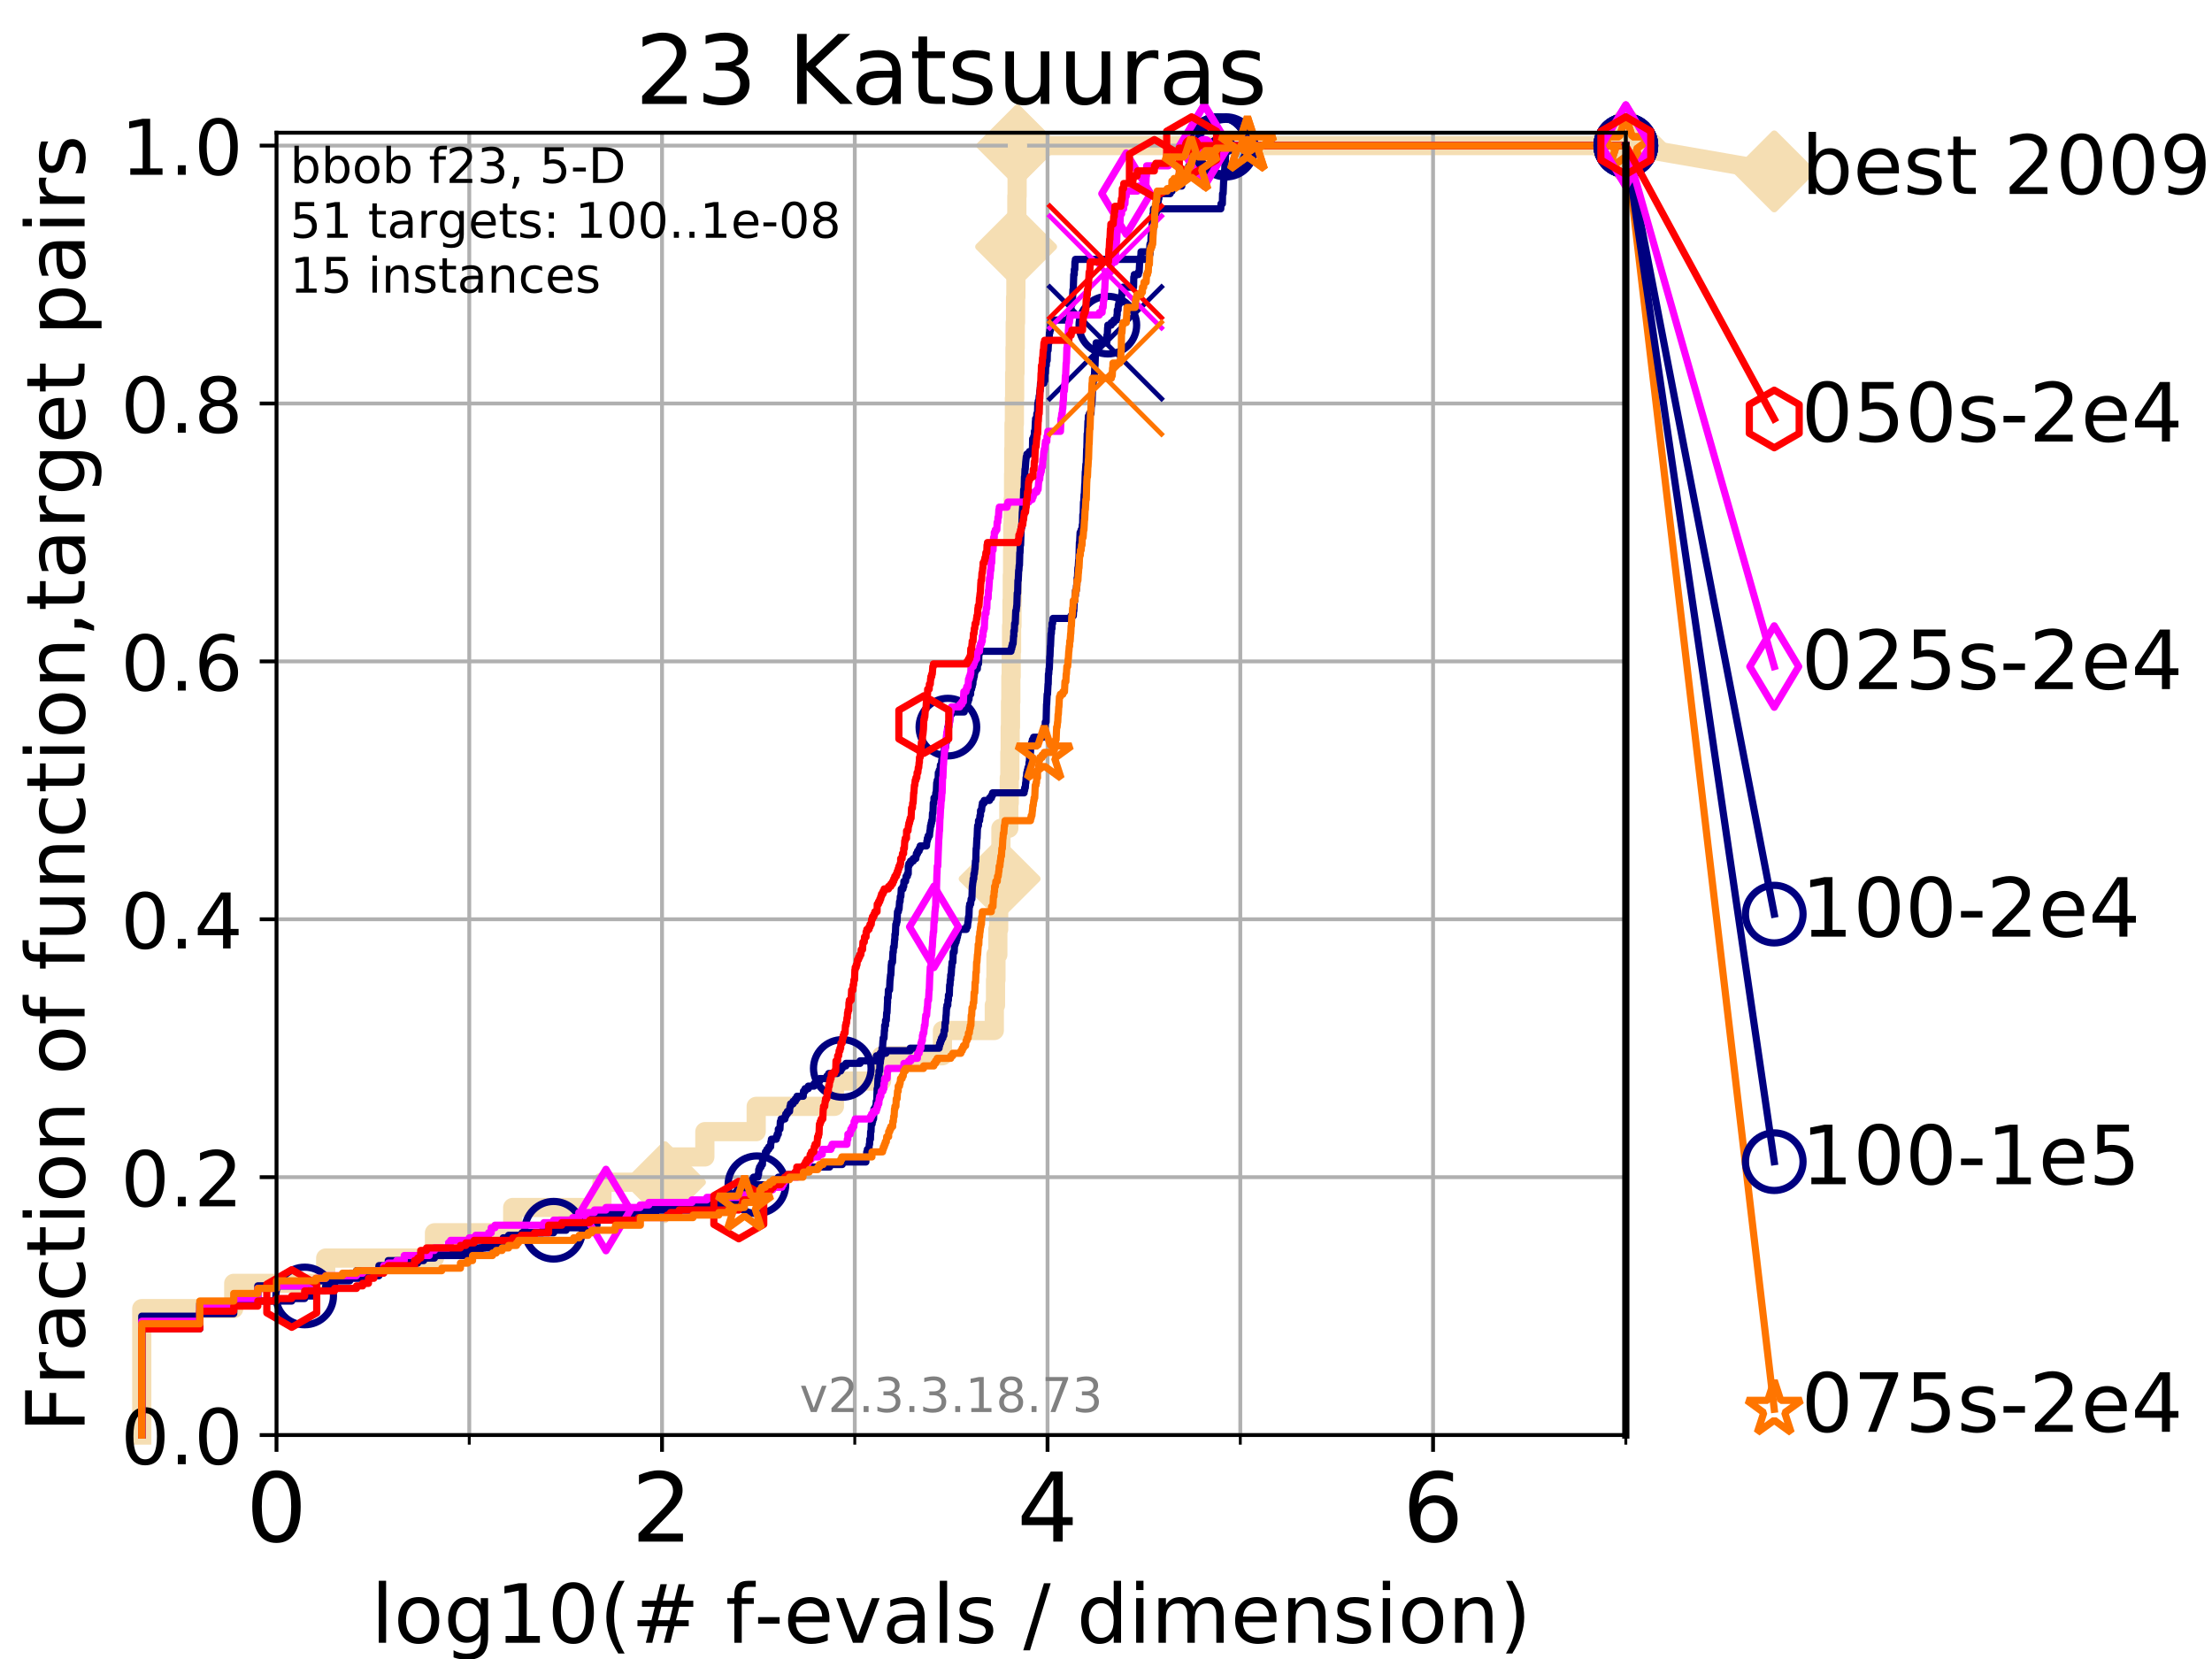 <?xml version="1.0" encoding="utf-8" standalone="no"?>
<!DOCTYPE svg PUBLIC "-//W3C//DTD SVG 1.1//EN"
  "http://www.w3.org/Graphics/SVG/1.1/DTD/svg11.dtd">
<!-- Created with matplotlib (https://matplotlib.org/) -->
<svg height="345.6pt" version="1.1" viewBox="0 0 460.8 345.6" width="460.8pt" xmlns="http://www.w3.org/2000/svg" xmlns:xlink="http://www.w3.org/1999/xlink">
 <defs>
  <style type="text/css">
*{stroke-linecap:butt;stroke-linejoin:round;}
  </style>
 </defs>
 <g id="figure_1">
  <g id="patch_1">
   <path d="M 0 345.6 
L 460.8 345.6 
L 460.8 0 
L 0 0 
z
" style="fill:#ffffff;"/>
  </g>
  <g id="axes_1">
   <g id="patch_2">
    <path d="M 57.6 298.944 
L 338.688 298.944 
L 338.688 27.648 
L 57.6 27.648 
z
" style="fill:#ffffff;"/>
   </g>
   <g id="line2d_1">
    <path d="M 29.533 298.944 
L 29.533 272.61 
L 48.692 272.61 
L 48.692 267.343 
L 67.851 267.343 
L 67.851 262.076 
L 90.509 262.076 
L 90.509 256.809 
L 106.803 256.809 
L 106.803 251.542 
L 125.399 251.542 
L 125.399 246.275 
L 138.528 246.275 
L 138.528 241.009 
L 146.833 241.009 
L 146.833 235.742 
L 157.529 235.742 
L 157.529 230.475 
L 173.827 230.475 
L 173.827 225.208 
L 183.645 225.208 
L 183.645 219.941 
L 196.33 219.941 
L 196.33 214.674 
L 207.131 214.674 
L 207.131 209.407 
L 207.385 209.407 
L 207.385 204.141 
L 207.475 204.141 
L 207.475 198.874 
L 207.867 198.874 
L 207.867 193.607 
L 208.041 193.607 
L 208.041 188.34 
L 208.245 188.34 
L 208.245 183.073 
L 208.421 183.073 
L 208.421 177.806 
L 208.508 177.806 
L 208.508 172.539 
L 210.154 172.539 
L 210.154 167.272 
L 210.249 167.272 
L 210.249 162.006 
L 210.372 162.006 
L 210.372 156.739 
L 210.441 156.739 
L 210.441 151.472 
L 210.505 151.472 
L 210.505 146.205 
L 210.576 146.205 
L 210.576 140.938 
L 210.652 140.938 
L 210.652 135.671 
L 210.728 135.671 
L 210.728 130.404 
L 210.815 130.404 
L 210.815 125.138 
L 210.873 125.138 
L 210.873 119.871 
L 210.942 119.871 
L 210.942 114.604 
L 210.991 114.604 
L 210.991 109.337 
L 211.06 109.337 
L 211.06 104.07 
L 211.145 104.07 
L 211.145 98.803 
L 211.18 98.803 
L 211.18 93.536 
L 211.237 93.536 
L 211.237 88.27 
L 211.319 88.27 
L 211.319 83.003 
L 211.375 83.003 
L 211.375 77.736 
L 211.444 77.736 
L 211.444 72.469 
L 211.494 72.469 
L 211.494 67.202 
L 211.563 67.202 
L 211.563 61.935 
L 211.627 61.935 
L 211.627 56.668 
L 211.678 56.668 
L 211.678 51.402 
L 211.766 51.402 
L 211.766 46.135 
L 211.828 46.135 
L 211.828 40.868 
L 211.881 40.868 
L 211.881 35.601 
L 211.945 35.601 
L 211.945 30.334 
L 338.688 30.334 
" style="fill:none;stroke:#f5deb3;stroke-linecap:square;stroke-width:4;"/>
   </g>
   <g id="line2d_2">
    <defs>
     <path d="M -0 7.778 
L 7.778 0 
L 0 -7.778 
L -7.778 -0 
z
" id="m0b4d247a30" style="stroke:#f5deb3;stroke-linejoin:miter;stroke-width:1.5;"/>
    </defs>
    <g>
     <use style="fill:#f5deb3;stroke:#f5deb3;stroke-linejoin:miter;stroke-width:1.5;" x="138.528" xlink:href="#m0b4d247a30" y="246.275"/>
     <use style="fill:#f5deb3;stroke:#f5deb3;stroke-linejoin:miter;stroke-width:1.5;" x="208.245" xlink:href="#m0b4d247a30" y="183.073"/>
     <use style="fill:#f5deb3;stroke:#f5deb3;stroke-linejoin:miter;stroke-width:1.5;" x="211.678" xlink:href="#m0b4d247a30" y="51.402"/>
     <use style="fill:#f5deb3;stroke:#f5deb3;stroke-linejoin:miter;stroke-width:1.5;" x="211.945" xlink:href="#m0b4d247a30" y="30.334"/>
     <use style="fill:#f5deb3;stroke:#f5deb3;stroke-linejoin:miter;stroke-width:1.5;" x="211.945" xlink:href="#m0b4d247a30" y="30.334"/>
     <use style="fill:#f5deb3;stroke:#f5deb3;stroke-linejoin:miter;stroke-width:1.5;" x="338.688" xlink:href="#m0b4d247a30" y="30.334"/>
    </g>
   </g>
   <g id="line2d_3">
    <path style="fill:none;stroke:#f5deb3;stroke-linecap:square;stroke-width:4;"/>
    <g/>
   </g>
   <g id="line2d_4">
    <path d="M 338.688 30.334 
L 369.608 35.706 
" style="fill:none;stroke:#f5deb3;stroke-linecap:square;stroke-width:4;"/>
    <g>
     <use style="fill:#f5deb3;stroke:#f5deb3;stroke-linejoin:miter;stroke-width:1.5;" x="338.688" xlink:href="#m0b4d247a30" y="30.334"/>
     <use style="fill:#f5deb3;stroke:#f5deb3;stroke-linejoin:miter;stroke-width:1.5;" x="369.608" xlink:href="#m0b4d247a30" y="35.706"/>
    </g>
   </g>
   <g id="matplotlib.axis_1">
    <g id="xtick_1">
     <g id="line2d_5">
      <path clip-path="url(#p0a4da8eb69)" d="M 57.6 298.944 
L 57.6 27.648 
" style="fill:none;stroke:#b0b0b0;stroke-linecap:square;stroke-width:0.8;"/>
     </g>
     <g id="line2d_6">
      <defs>
       <path d="M 0 0 
L 0 3.5 
" id="mccc34fbb39" style="stroke:#000000;stroke-width:0.8;"/>
      </defs>
      <g>
       <use style="stroke:#000000;stroke-width:0.8;" x="57.6" xlink:href="#mccc34fbb39" y="298.944"/>
      </g>
     </g>
     <g id="text_1">
      <!-- 0 -->
      <defs>
       <path d="M 31.781 66.406 
Q 24.172 66.406 20.328 58.906 
Q 16.5 51.422 16.5 36.375 
Q 16.5 21.391 20.328 13.891 
Q 24.172 6.391 31.781 6.391 
Q 39.453 6.391 43.281 13.891 
Q 47.125 21.391 47.125 36.375 
Q 47.125 51.422 43.281 58.906 
Q 39.453 66.406 31.781 66.406 
z
M 31.781 74.219 
Q 44.047 74.219 50.516 64.516 
Q 56.984 54.828 56.984 36.375 
Q 56.984 17.969 50.516 8.266 
Q 44.047 -1.422 31.781 -1.422 
Q 19.531 -1.422 13.062 8.266 
Q 6.594 17.969 6.594 36.375 
Q 6.594 54.828 13.062 64.516 
Q 19.531 74.219 31.781 74.219 
z
" id="DejaVuSans-48"/>
      </defs>
      <g transform="translate(51.237 321.141)scale(0.2 -0.2)">
       <use xlink:href="#DejaVuSans-48"/>
      </g>
     </g>
    </g>
    <g id="xtick_2">
     <g id="line2d_7">
      <path clip-path="url(#p0a4da8eb69)" d="M 137.911 298.944 
L 137.911 27.648 
" style="fill:none;stroke:#b0b0b0;stroke-linecap:square;stroke-width:0.8;"/>
     </g>
     <g id="line2d_8">
      <g>
       <use style="stroke:#000000;stroke-width:0.8;" x="137.911" xlink:href="#mccc34fbb39" y="298.944"/>
      </g>
     </g>
     <g id="text_2">
      <!-- 2 -->
      <defs>
       <path d="M 19.188 8.297 
L 53.609 8.297 
L 53.609 0 
L 7.328 0 
L 7.328 8.297 
Q 12.938 14.109 22.625 23.891 
Q 32.328 33.688 34.812 36.531 
Q 39.547 41.844 41.422 45.531 
Q 43.312 49.219 43.312 52.781 
Q 43.312 58.594 39.234 62.25 
Q 35.156 65.922 28.609 65.922 
Q 23.969 65.922 18.812 64.312 
Q 13.672 62.703 7.812 59.422 
L 7.812 69.391 
Q 13.766 71.781 18.938 73 
Q 24.125 74.219 28.422 74.219 
Q 39.75 74.219 46.484 68.547 
Q 53.219 62.891 53.219 53.422 
Q 53.219 48.922 51.531 44.891 
Q 49.859 40.875 45.406 35.406 
Q 44.188 33.984 37.641 27.219 
Q 31.109 20.453 19.188 8.297 
z
" id="DejaVuSans-50"/>
      </defs>
      <g transform="translate(131.548 321.141)scale(0.2 -0.2)">
       <use xlink:href="#DejaVuSans-50"/>
      </g>
     </g>
    </g>
    <g id="xtick_3">
     <g id="line2d_9">
      <path clip-path="url(#p0a4da8eb69)" d="M 218.222 298.944 
L 218.222 27.648 
" style="fill:none;stroke:#b0b0b0;stroke-linecap:square;stroke-width:0.8;"/>
     </g>
     <g id="line2d_10">
      <g>
       <use style="stroke:#000000;stroke-width:0.8;" x="218.222" xlink:href="#mccc34fbb39" y="298.944"/>
      </g>
     </g>
     <g id="text_3">
      <!-- 4 -->
      <defs>
       <path d="M 37.797 64.312 
L 12.891 25.391 
L 37.797 25.391 
z
M 35.203 72.906 
L 47.609 72.906 
L 47.609 25.391 
L 58.016 25.391 
L 58.016 17.188 
L 47.609 17.188 
L 47.609 0 
L 37.797 0 
L 37.797 17.188 
L 4.891 17.188 
L 4.891 26.703 
z
" id="DejaVuSans-52"/>
      </defs>
      <g transform="translate(211.859 321.141)scale(0.2 -0.2)">
       <use xlink:href="#DejaVuSans-52"/>
      </g>
     </g>
    </g>
    <g id="xtick_4">
     <g id="line2d_11">
      <path clip-path="url(#p0a4da8eb69)" d="M 298.533 298.944 
L 298.533 27.648 
" style="fill:none;stroke:#b0b0b0;stroke-linecap:square;stroke-width:0.8;"/>
     </g>
     <g id="line2d_12">
      <g>
       <use style="stroke:#000000;stroke-width:0.8;" x="298.533" xlink:href="#mccc34fbb39" y="298.944"/>
      </g>
     </g>
     <g id="text_4">
      <!-- 6 -->
      <defs>
       <path d="M 33.016 40.375 
Q 26.375 40.375 22.484 35.828 
Q 18.609 31.297 18.609 23.391 
Q 18.609 15.531 22.484 10.953 
Q 26.375 6.391 33.016 6.391 
Q 39.656 6.391 43.531 10.953 
Q 47.406 15.531 47.406 23.391 
Q 47.406 31.297 43.531 35.828 
Q 39.656 40.375 33.016 40.375 
z
M 52.594 71.297 
L 52.594 62.312 
Q 48.875 64.062 45.094 64.984 
Q 41.312 65.922 37.594 65.922 
Q 27.828 65.922 22.672 59.328 
Q 17.531 52.734 16.797 39.406 
Q 19.672 43.656 24.016 45.922 
Q 28.375 48.188 33.594 48.188 
Q 44.578 48.188 50.953 41.516 
Q 57.328 34.859 57.328 23.391 
Q 57.328 12.156 50.688 5.359 
Q 44.047 -1.422 33.016 -1.422 
Q 20.359 -1.422 13.672 8.266 
Q 6.984 17.969 6.984 36.375 
Q 6.984 53.656 15.188 63.938 
Q 23.391 74.219 37.203 74.219 
Q 40.922 74.219 44.703 73.484 
Q 48.484 72.75 52.594 71.297 
z
" id="DejaVuSans-54"/>
      </defs>
      <g transform="translate(292.17 321.141)scale(0.2 -0.2)">
       <use xlink:href="#DejaVuSans-54"/>
      </g>
     </g>
    </g>
    <g id="xtick_5">
     <g id="line2d_13">
      <path clip-path="url(#p0a4da8eb69)" d="M 97.755 298.944 
L 97.755 27.648 
" style="fill:none;stroke:#b0b0b0;stroke-linecap:square;stroke-width:0.8;"/>
     </g>
     <g id="line2d_14">
      <defs>
       <path d="M 0 0 
L 0 2 
" id="m30a9be4550" style="stroke:#000000;stroke-width:0.6;"/>
      </defs>
      <g>
       <use style="stroke:#000000;stroke-width:0.6;" x="97.755" xlink:href="#m30a9be4550" y="298.944"/>
      </g>
     </g>
    </g>
    <g id="xtick_6">
     <g id="line2d_15">
      <path clip-path="url(#p0a4da8eb69)" d="M 178.066 298.944 
L 178.066 27.648 
" style="fill:none;stroke:#b0b0b0;stroke-linecap:square;stroke-width:0.8;"/>
     </g>
     <g id="line2d_16">
      <g>
       <use style="stroke:#000000;stroke-width:0.6;" x="178.066" xlink:href="#m30a9be4550" y="298.944"/>
      </g>
     </g>
    </g>
    <g id="xtick_7">
     <g id="line2d_17">
      <path clip-path="url(#p0a4da8eb69)" d="M 258.377 298.944 
L 258.377 27.648 
" style="fill:none;stroke:#b0b0b0;stroke-linecap:square;stroke-width:0.8;"/>
     </g>
     <g id="line2d_18">
      <g>
       <use style="stroke:#000000;stroke-width:0.6;" x="258.377" xlink:href="#m30a9be4550" y="298.944"/>
      </g>
     </g>
    </g>
    <g id="xtick_8">
     <g id="line2d_19">
      <path clip-path="url(#p0a4da8eb69)" d="M 338.688 298.944 
L 338.688 27.648 
" style="fill:none;stroke:#b0b0b0;stroke-linecap:square;stroke-width:0.8;"/>
     </g>
     <g id="line2d_20">
      <g>
       <use style="stroke:#000000;stroke-width:0.6;" x="338.688" xlink:href="#m30a9be4550" y="298.944"/>
      </g>
     </g>
    </g>
    <g id="text_5">
     <!-- log10(# f-evals / dimension) -->
     <defs>
      <path d="M 9.422 75.984 
L 18.406 75.984 
L 18.406 0 
L 9.422 0 
z
" id="DejaVuSans-108"/>
      <path d="M 30.609 48.391 
Q 23.391 48.391 19.188 42.75 
Q 14.984 37.109 14.984 27.297 
Q 14.984 17.484 19.156 11.844 
Q 23.344 6.203 30.609 6.203 
Q 37.797 6.203 41.984 11.859 
Q 46.188 17.531 46.188 27.297 
Q 46.188 37.016 41.984 42.703 
Q 37.797 48.391 30.609 48.391 
z
M 30.609 56 
Q 42.328 56 49.016 48.375 
Q 55.719 40.766 55.719 27.297 
Q 55.719 13.875 49.016 6.219 
Q 42.328 -1.422 30.609 -1.422 
Q 18.844 -1.422 12.172 6.219 
Q 5.516 13.875 5.516 27.297 
Q 5.516 40.766 12.172 48.375 
Q 18.844 56 30.609 56 
z
" id="DejaVuSans-111"/>
      <path d="M 45.406 27.984 
Q 45.406 37.75 41.375 43.109 
Q 37.359 48.484 30.078 48.484 
Q 22.859 48.484 18.828 43.109 
Q 14.797 37.75 14.797 27.984 
Q 14.797 18.266 18.828 12.891 
Q 22.859 7.516 30.078 7.516 
Q 37.359 7.516 41.375 12.891 
Q 45.406 18.266 45.406 27.984 
z
M 54.391 6.781 
Q 54.391 -7.172 48.188 -13.984 
Q 42 -20.797 29.203 -20.797 
Q 24.469 -20.797 20.266 -20.094 
Q 16.062 -19.391 12.109 -17.922 
L 12.109 -9.188 
Q 16.062 -11.328 19.922 -12.344 
Q 23.781 -13.375 27.781 -13.375 
Q 36.625 -13.375 41.016 -8.766 
Q 45.406 -4.156 45.406 5.172 
L 45.406 9.625 
Q 42.625 4.781 38.281 2.391 
Q 33.938 0 27.875 0 
Q 17.828 0 11.672 7.656 
Q 5.516 15.328 5.516 27.984 
Q 5.516 40.672 11.672 48.328 
Q 17.828 56 27.875 56 
Q 33.938 56 38.281 53.609 
Q 42.625 51.219 45.406 46.391 
L 45.406 54.688 
L 54.391 54.688 
z
" id="DejaVuSans-103"/>
      <path d="M 12.406 8.297 
L 28.516 8.297 
L 28.516 63.922 
L 10.984 60.406 
L 10.984 69.391 
L 28.422 72.906 
L 38.281 72.906 
L 38.281 8.297 
L 54.391 8.297 
L 54.391 0 
L 12.406 0 
z
" id="DejaVuSans-49"/>
      <path d="M 31 75.875 
Q 24.469 64.656 21.281 53.656 
Q 18.109 42.672 18.109 31.391 
Q 18.109 20.125 21.312 9.062 
Q 24.516 -2 31 -13.188 
L 23.188 -13.188 
Q 15.875 -1.703 12.234 9.375 
Q 8.594 20.453 8.594 31.391 
Q 8.594 42.281 12.203 53.312 
Q 15.828 64.359 23.188 75.875 
z
" id="DejaVuSans-40"/>
      <path d="M 51.125 44 
L 36.922 44 
L 32.812 27.688 
L 47.125 27.688 
z
M 43.797 71.781 
L 38.719 51.516 
L 52.984 51.516 
L 58.109 71.781 
L 65.922 71.781 
L 60.891 51.516 
L 76.125 51.516 
L 76.125 44 
L 58.984 44 
L 54.984 27.688 
L 70.516 27.688 
L 70.516 20.219 
L 53.078 20.219 
L 48 0 
L 40.188 0 
L 45.219 20.219 
L 30.906 20.219 
L 25.875 0 
L 18.016 0 
L 23.094 20.219 
L 7.719 20.219 
L 7.719 27.688 
L 24.906 27.688 
L 29 44 
L 13.281 44 
L 13.281 51.516 
L 30.906 51.516 
L 35.891 71.781 
z
" id="DejaVuSans-35"/>
      <path id="DejaVuSans-32"/>
      <path d="M 37.109 75.984 
L 37.109 68.5 
L 28.516 68.5 
Q 23.688 68.5 21.797 66.547 
Q 19.922 64.594 19.922 59.516 
L 19.922 54.688 
L 34.719 54.688 
L 34.719 47.703 
L 19.922 47.703 
L 19.922 0 
L 10.891 0 
L 10.891 47.703 
L 2.297 47.703 
L 2.297 54.688 
L 10.891 54.688 
L 10.891 58.5 
Q 10.891 67.625 15.141 71.797 
Q 19.391 75.984 28.609 75.984 
z
" id="DejaVuSans-102"/>
      <path d="M 4.891 31.391 
L 31.203 31.391 
L 31.203 23.391 
L 4.891 23.391 
z
" id="DejaVuSans-45"/>
      <path d="M 56.203 29.594 
L 56.203 25.203 
L 14.891 25.203 
Q 15.484 15.922 20.484 11.062 
Q 25.484 6.203 34.422 6.203 
Q 39.594 6.203 44.453 7.469 
Q 49.312 8.734 54.109 11.281 
L 54.109 2.781 
Q 49.266 0.734 44.188 -0.344 
Q 39.109 -1.422 33.891 -1.422 
Q 20.797 -1.422 13.156 6.188 
Q 5.516 13.812 5.516 26.812 
Q 5.516 40.234 12.766 48.109 
Q 20.016 56 32.328 56 
Q 43.359 56 49.781 48.891 
Q 56.203 41.797 56.203 29.594 
z
M 47.219 32.234 
Q 47.125 39.594 43.094 43.984 
Q 39.062 48.391 32.422 48.391 
Q 24.906 48.391 20.391 44.141 
Q 15.875 39.891 15.188 32.172 
z
" id="DejaVuSans-101"/>
      <path d="M 2.984 54.688 
L 12.5 54.688 
L 29.594 8.797 
L 46.688 54.688 
L 56.203 54.688 
L 35.688 0 
L 23.484 0 
z
" id="DejaVuSans-118"/>
      <path d="M 34.281 27.484 
Q 23.391 27.484 19.188 25 
Q 14.984 22.516 14.984 16.5 
Q 14.984 11.719 18.141 8.906 
Q 21.297 6.109 26.703 6.109 
Q 34.188 6.109 38.703 11.406 
Q 43.219 16.703 43.219 25.484 
L 43.219 27.484 
z
M 52.203 31.203 
L 52.203 0 
L 43.219 0 
L 43.219 8.297 
Q 40.141 3.328 35.547 0.953 
Q 30.953 -1.422 24.312 -1.422 
Q 15.922 -1.422 10.953 3.297 
Q 6 8.016 6 15.922 
Q 6 25.141 12.172 29.828 
Q 18.359 34.516 30.609 34.516 
L 43.219 34.516 
L 43.219 35.406 
Q 43.219 41.609 39.141 45 
Q 35.062 48.391 27.688 48.391 
Q 23 48.391 18.547 47.266 
Q 14.109 46.141 10.016 43.891 
L 10.016 52.203 
Q 14.938 54.109 19.578 55.047 
Q 24.219 56 28.609 56 
Q 40.484 56 46.344 49.844 
Q 52.203 43.703 52.203 31.203 
z
" id="DejaVuSans-97"/>
      <path d="M 44.281 53.078 
L 44.281 44.578 
Q 40.484 46.531 36.375 47.5 
Q 32.281 48.484 27.875 48.484 
Q 21.188 48.484 17.844 46.438 
Q 14.5 44.391 14.5 40.281 
Q 14.5 37.156 16.891 35.375 
Q 19.281 33.594 26.516 31.984 
L 29.594 31.297 
Q 39.156 29.25 43.188 25.516 
Q 47.219 21.781 47.219 15.094 
Q 47.219 7.469 41.188 3.016 
Q 35.156 -1.422 24.609 -1.422 
Q 20.219 -1.422 15.453 -0.562 
Q 10.688 0.297 5.422 2 
L 5.422 11.281 
Q 10.406 8.688 15.234 7.391 
Q 20.062 6.109 24.812 6.109 
Q 31.156 6.109 34.562 8.281 
Q 37.984 10.453 37.984 14.406 
Q 37.984 18.062 35.516 20.016 
Q 33.062 21.969 24.703 23.781 
L 21.578 24.516 
Q 13.234 26.266 9.516 29.906 
Q 5.812 33.547 5.812 39.891 
Q 5.812 47.609 11.281 51.797 
Q 16.75 56 26.812 56 
Q 31.781 56 36.172 55.266 
Q 40.578 54.547 44.281 53.078 
z
" id="DejaVuSans-115"/>
      <path d="M 25.391 72.906 
L 33.688 72.906 
L 8.297 -9.281 
L 0 -9.281 
z
" id="DejaVuSans-47"/>
      <path d="M 45.406 46.391 
L 45.406 75.984 
L 54.391 75.984 
L 54.391 0 
L 45.406 0 
L 45.406 8.203 
Q 42.578 3.328 38.25 0.953 
Q 33.938 -1.422 27.875 -1.422 
Q 17.969 -1.422 11.734 6.484 
Q 5.516 14.406 5.516 27.297 
Q 5.516 40.188 11.734 48.094 
Q 17.969 56 27.875 56 
Q 33.938 56 38.25 53.625 
Q 42.578 51.266 45.406 46.391 
z
M 14.797 27.297 
Q 14.797 17.391 18.875 11.75 
Q 22.953 6.109 30.078 6.109 
Q 37.203 6.109 41.297 11.75 
Q 45.406 17.391 45.406 27.297 
Q 45.406 37.203 41.297 42.844 
Q 37.203 48.484 30.078 48.484 
Q 22.953 48.484 18.875 42.844 
Q 14.797 37.203 14.797 27.297 
z
" id="DejaVuSans-100"/>
      <path d="M 9.422 54.688 
L 18.406 54.688 
L 18.406 0 
L 9.422 0 
z
M 9.422 75.984 
L 18.406 75.984 
L 18.406 64.594 
L 9.422 64.594 
z
" id="DejaVuSans-105"/>
      <path d="M 52 44.188 
Q 55.375 50.25 60.062 53.125 
Q 64.75 56 71.094 56 
Q 79.641 56 84.281 50.016 
Q 88.922 44.047 88.922 33.016 
L 88.922 0 
L 79.891 0 
L 79.891 32.719 
Q 79.891 40.578 77.094 44.375 
Q 74.312 48.188 68.609 48.188 
Q 61.625 48.188 57.562 43.547 
Q 53.516 38.922 53.516 30.906 
L 53.516 0 
L 44.484 0 
L 44.484 32.719 
Q 44.484 40.625 41.703 44.406 
Q 38.922 48.188 33.109 48.188 
Q 26.219 48.188 22.156 43.531 
Q 18.109 38.875 18.109 30.906 
L 18.109 0 
L 9.078 0 
L 9.078 54.688 
L 18.109 54.688 
L 18.109 46.188 
Q 21.188 51.219 25.484 53.609 
Q 29.781 56 35.688 56 
Q 41.656 56 45.828 52.969 
Q 50 49.953 52 44.188 
z
" id="DejaVuSans-109"/>
      <path d="M 54.891 33.016 
L 54.891 0 
L 45.906 0 
L 45.906 32.719 
Q 45.906 40.484 42.875 44.328 
Q 39.844 48.188 33.797 48.188 
Q 26.516 48.188 22.312 43.547 
Q 18.109 38.922 18.109 30.906 
L 18.109 0 
L 9.078 0 
L 9.078 54.688 
L 18.109 54.688 
L 18.109 46.188 
Q 21.344 51.125 25.703 53.562 
Q 30.078 56 35.797 56 
Q 45.219 56 50.047 50.172 
Q 54.891 44.344 54.891 33.016 
z
" id="DejaVuSans-110"/>
      <path d="M 8.016 75.875 
L 15.828 75.875 
Q 23.141 64.359 26.781 53.312 
Q 30.422 42.281 30.422 31.391 
Q 30.422 20.453 26.781 9.375 
Q 23.141 -1.703 15.828 -13.188 
L 8.016 -13.188 
Q 14.5 -2 17.703 9.062 
Q 20.906 20.125 20.906 31.391 
Q 20.906 42.672 17.703 53.656 
Q 14.5 64.656 8.016 75.875 
z
" id="DejaVuSans-41"/>
     </defs>
     <g transform="translate(77.303 342.218)scale(0.17 -0.17)">
      <use xlink:href="#DejaVuSans-108"/>
      <use x="27.783" xlink:href="#DejaVuSans-111"/>
      <use x="88.965" xlink:href="#DejaVuSans-103"/>
      <use x="152.441" xlink:href="#DejaVuSans-49"/>
      <use x="216.064" xlink:href="#DejaVuSans-48"/>
      <use x="279.688" xlink:href="#DejaVuSans-40"/>
      <use x="318.701" xlink:href="#DejaVuSans-35"/>
      <use x="402.49" xlink:href="#DejaVuSans-32"/>
      <use x="434.277" xlink:href="#DejaVuSans-102"/>
      <use x="469.404" xlink:href="#DejaVuSans-45"/>
      <use x="505.488" xlink:href="#DejaVuSans-101"/>
      <use x="567.012" xlink:href="#DejaVuSans-118"/>
      <use x="626.191" xlink:href="#DejaVuSans-97"/>
      <use x="687.471" xlink:href="#DejaVuSans-108"/>
      <use x="715.254" xlink:href="#DejaVuSans-115"/>
      <use x="767.354" xlink:href="#DejaVuSans-32"/>
      <use x="799.141" xlink:href="#DejaVuSans-47"/>
      <use x="832.832" xlink:href="#DejaVuSans-32"/>
      <use x="864.619" xlink:href="#DejaVuSans-100"/>
      <use x="928.096" xlink:href="#DejaVuSans-105"/>
      <use x="955.879" xlink:href="#DejaVuSans-109"/>
      <use x="1053.291" xlink:href="#DejaVuSans-101"/>
      <use x="1114.814" xlink:href="#DejaVuSans-110"/>
      <use x="1178.193" xlink:href="#DejaVuSans-115"/>
      <use x="1230.293" xlink:href="#DejaVuSans-105"/>
      <use x="1258.076" xlink:href="#DejaVuSans-111"/>
      <use x="1319.258" xlink:href="#DejaVuSans-110"/>
      <use x="1382.637" xlink:href="#DejaVuSans-41"/>
     </g>
    </g>
   </g>
   <g id="matplotlib.axis_2">
    <g id="ytick_1">
     <g id="line2d_21">
      <path clip-path="url(#p0a4da8eb69)" d="M 57.6 298.944 
L 338.688 298.944 
" style="fill:none;stroke:#b0b0b0;stroke-linecap:square;stroke-width:0.8;"/>
     </g>
     <g id="line2d_22">
      <defs>
       <path d="M 0 0 
L -3.5 0 
" id="mecde7a8efc" style="stroke:#000000;stroke-width:0.8;"/>
      </defs>
      <g>
       <use style="stroke:#000000;stroke-width:0.8;" x="57.6" xlink:href="#mecde7a8efc" y="298.944"/>
      </g>
     </g>
     <g id="text_6">
      <!-- 0.0 -->
      <defs>
       <path d="M 10.688 12.406 
L 21 12.406 
L 21 0 
L 10.688 0 
z
" id="DejaVuSans-46"/>
      </defs>
      <g transform="translate(25.155 305.023)scale(0.16 -0.16)">
       <use xlink:href="#DejaVuSans-48"/>
       <use x="63.623" xlink:href="#DejaVuSans-46"/>
       <use x="95.41" xlink:href="#DejaVuSans-48"/>
      </g>
     </g>
    </g>
    <g id="ytick_2">
     <g id="line2d_23">
      <path clip-path="url(#p0a4da8eb69)" d="M 57.6 245.222 
L 338.688 245.222 
" style="fill:none;stroke:#b0b0b0;stroke-linecap:square;stroke-width:0.8;"/>
     </g>
     <g id="line2d_24">
      <g>
       <use style="stroke:#000000;stroke-width:0.8;" x="57.6" xlink:href="#mecde7a8efc" y="245.222"/>
      </g>
     </g>
     <g id="text_7">
      <!-- 0.2 -->
      <g transform="translate(25.155 251.301)scale(0.16 -0.16)">
       <use xlink:href="#DejaVuSans-48"/>
       <use x="63.623" xlink:href="#DejaVuSans-46"/>
       <use x="95.41" xlink:href="#DejaVuSans-50"/>
      </g>
     </g>
    </g>
    <g id="ytick_3">
     <g id="line2d_25">
      <path clip-path="url(#p0a4da8eb69)" d="M 57.6 191.5 
L 338.688 191.5 
" style="fill:none;stroke:#b0b0b0;stroke-linecap:square;stroke-width:0.8;"/>
     </g>
     <g id="line2d_26">
      <g>
       <use style="stroke:#000000;stroke-width:0.8;" x="57.6" xlink:href="#mecde7a8efc" y="191.5"/>
      </g>
     </g>
     <g id="text_8">
      <!-- 0.4 -->
      <g transform="translate(25.155 197.579)scale(0.16 -0.16)">
       <use xlink:href="#DejaVuSans-48"/>
       <use x="63.623" xlink:href="#DejaVuSans-46"/>
       <use x="95.41" xlink:href="#DejaVuSans-52"/>
      </g>
     </g>
    </g>
    <g id="ytick_4">
     <g id="line2d_27">
      <path clip-path="url(#p0a4da8eb69)" d="M 57.6 137.778 
L 338.688 137.778 
" style="fill:none;stroke:#b0b0b0;stroke-linecap:square;stroke-width:0.8;"/>
     </g>
     <g id="line2d_28">
      <g>
       <use style="stroke:#000000;stroke-width:0.8;" x="57.6" xlink:href="#mecde7a8efc" y="137.778"/>
      </g>
     </g>
     <g id="text_9">
      <!-- 0.6 -->
      <g transform="translate(25.155 143.857)scale(0.16 -0.16)">
       <use xlink:href="#DejaVuSans-48"/>
       <use x="63.623" xlink:href="#DejaVuSans-46"/>
       <use x="95.41" xlink:href="#DejaVuSans-54"/>
      </g>
     </g>
    </g>
    <g id="ytick_5">
     <g id="line2d_29">
      <path clip-path="url(#p0a4da8eb69)" d="M 57.6 84.056 
L 338.688 84.056 
" style="fill:none;stroke:#b0b0b0;stroke-linecap:square;stroke-width:0.8;"/>
     </g>
     <g id="line2d_30">
      <g>
       <use style="stroke:#000000;stroke-width:0.8;" x="57.6" xlink:href="#mecde7a8efc" y="84.056"/>
      </g>
     </g>
     <g id="text_10">
      <!-- 0.8 -->
      <defs>
       <path d="M 31.781 34.625 
Q 24.75 34.625 20.719 30.859 
Q 16.703 27.094 16.703 20.516 
Q 16.703 13.922 20.719 10.156 
Q 24.75 6.391 31.781 6.391 
Q 38.812 6.391 42.859 10.172 
Q 46.922 13.969 46.922 20.516 
Q 46.922 27.094 42.891 30.859 
Q 38.875 34.625 31.781 34.625 
z
M 21.922 38.812 
Q 15.578 40.375 12.031 44.719 
Q 8.5 49.078 8.5 55.328 
Q 8.5 64.062 14.719 69.141 
Q 20.953 74.219 31.781 74.219 
Q 42.672 74.219 48.875 69.141 
Q 55.078 64.062 55.078 55.328 
Q 55.078 49.078 51.531 44.719 
Q 48 40.375 41.703 38.812 
Q 48.828 37.156 52.797 32.312 
Q 56.781 27.484 56.781 20.516 
Q 56.781 9.906 50.312 4.234 
Q 43.844 -1.422 31.781 -1.422 
Q 19.734 -1.422 13.25 4.234 
Q 6.781 9.906 6.781 20.516 
Q 6.781 27.484 10.781 32.312 
Q 14.797 37.156 21.922 38.812 
z
M 18.312 54.391 
Q 18.312 48.734 21.844 45.562 
Q 25.391 42.391 31.781 42.391 
Q 38.141 42.391 41.719 45.562 
Q 45.312 48.734 45.312 54.391 
Q 45.312 60.062 41.719 63.234 
Q 38.141 66.406 31.781 66.406 
Q 25.391 66.406 21.844 63.234 
Q 18.312 60.062 18.312 54.391 
z
" id="DejaVuSans-56"/>
      </defs>
      <g transform="translate(25.155 90.135)scale(0.16 -0.16)">
       <use xlink:href="#DejaVuSans-48"/>
       <use x="63.623" xlink:href="#DejaVuSans-46"/>
       <use x="95.41" xlink:href="#DejaVuSans-56"/>
      </g>
     </g>
    </g>
    <g id="ytick_6">
     <g id="line2d_31">
      <path clip-path="url(#p0a4da8eb69)" d="M 57.6 30.334 
L 338.688 30.334 
" style="fill:none;stroke:#b0b0b0;stroke-linecap:square;stroke-width:0.8;"/>
     </g>
     <g id="line2d_32">
      <g>
       <use style="stroke:#000000;stroke-width:0.8;" x="57.6" xlink:href="#mecde7a8efc" y="30.334"/>
      </g>
     </g>
     <g id="text_11">
      <!-- 1.0 -->
      <g transform="translate(25.155 36.413)scale(0.16 -0.16)">
       <use xlink:href="#DejaVuSans-49"/>
       <use x="63.623" xlink:href="#DejaVuSans-46"/>
       <use x="95.41" xlink:href="#DejaVuSans-48"/>
      </g>
     </g>
    </g>
    <g id="text_12">
     <!-- Fraction of function,target pairs -->
     <defs>
      <path d="M 9.812 72.906 
L 51.703 72.906 
L 51.703 64.594 
L 19.672 64.594 
L 19.672 43.109 
L 48.578 43.109 
L 48.578 34.812 
L 19.672 34.812 
L 19.672 0 
L 9.812 0 
z
" id="DejaVuSans-70"/>
      <path d="M 41.109 46.297 
Q 39.594 47.172 37.812 47.578 
Q 36.031 48 33.891 48 
Q 26.266 48 22.188 43.047 
Q 18.109 38.094 18.109 28.812 
L 18.109 0 
L 9.078 0 
L 9.078 54.688 
L 18.109 54.688 
L 18.109 46.188 
Q 20.953 51.172 25.484 53.578 
Q 30.031 56 36.531 56 
Q 37.453 56 38.578 55.875 
Q 39.703 55.766 41.062 55.516 
z
" id="DejaVuSans-114"/>
      <path d="M 48.781 52.594 
L 48.781 44.188 
Q 44.969 46.297 41.141 47.344 
Q 37.312 48.391 33.406 48.391 
Q 24.656 48.391 19.812 42.844 
Q 14.984 37.312 14.984 27.297 
Q 14.984 17.281 19.812 11.734 
Q 24.656 6.203 33.406 6.203 
Q 37.312 6.203 41.141 7.25 
Q 44.969 8.297 48.781 10.406 
L 48.781 2.094 
Q 45.016 0.344 40.984 -0.531 
Q 36.969 -1.422 32.422 -1.422 
Q 20.062 -1.422 12.781 6.344 
Q 5.516 14.109 5.516 27.297 
Q 5.516 40.672 12.859 48.328 
Q 20.219 56 33.016 56 
Q 37.156 56 41.109 55.141 
Q 45.062 54.297 48.781 52.594 
z
" id="DejaVuSans-99"/>
      <path d="M 18.312 70.219 
L 18.312 54.688 
L 36.812 54.688 
L 36.812 47.703 
L 18.312 47.703 
L 18.312 18.016 
Q 18.312 11.328 20.141 9.422 
Q 21.969 7.516 27.594 7.516 
L 36.812 7.516 
L 36.812 0 
L 27.594 0 
Q 17.188 0 13.234 3.875 
Q 9.281 7.766 9.281 18.016 
L 9.281 47.703 
L 2.688 47.703 
L 2.688 54.688 
L 9.281 54.688 
L 9.281 70.219 
z
" id="DejaVuSans-116"/>
      <path d="M 8.5 21.578 
L 8.5 54.688 
L 17.484 54.688 
L 17.484 21.922 
Q 17.484 14.156 20.5 10.266 
Q 23.531 6.391 29.594 6.391 
Q 36.859 6.391 41.078 11.031 
Q 45.312 15.672 45.312 23.688 
L 45.312 54.688 
L 54.297 54.688 
L 54.297 0 
L 45.312 0 
L 45.312 8.406 
Q 42.047 3.422 37.719 1 
Q 33.406 -1.422 27.688 -1.422 
Q 18.266 -1.422 13.375 4.438 
Q 8.5 10.297 8.5 21.578 
z
M 31.109 56 
z
" id="DejaVuSans-117"/>
      <path d="M 11.719 12.406 
L 22.016 12.406 
L 22.016 4 
L 14.016 -11.625 
L 7.719 -11.625 
L 11.719 4 
z
" id="DejaVuSans-44"/>
      <path d="M 18.109 8.203 
L 18.109 -20.797 
L 9.078 -20.797 
L 9.078 54.688 
L 18.109 54.688 
L 18.109 46.391 
Q 20.953 51.266 25.266 53.625 
Q 29.594 56 35.594 56 
Q 45.562 56 51.781 48.094 
Q 58.016 40.188 58.016 27.297 
Q 58.016 14.406 51.781 6.484 
Q 45.562 -1.422 35.594 -1.422 
Q 29.594 -1.422 25.266 0.953 
Q 20.953 3.328 18.109 8.203 
z
M 48.688 27.297 
Q 48.688 37.203 44.609 42.844 
Q 40.531 48.484 33.406 48.484 
Q 26.266 48.484 22.188 42.844 
Q 18.109 37.203 18.109 27.297 
Q 18.109 17.391 22.188 11.75 
Q 26.266 6.109 33.406 6.109 
Q 40.531 6.109 44.609 11.75 
Q 48.688 17.391 48.688 27.297 
z
" id="DejaVuSans-112"/>
     </defs>
     <g transform="translate(17.62 298.435)rotate(-90)scale(0.17 -0.17)">
      <use xlink:href="#DejaVuSans-70"/>
      <use x="57.41" xlink:href="#DejaVuSans-114"/>
      <use x="98.523" xlink:href="#DejaVuSans-97"/>
      <use x="159.803" xlink:href="#DejaVuSans-99"/>
      <use x="214.783" xlink:href="#DejaVuSans-116"/>
      <use x="253.992" xlink:href="#DejaVuSans-105"/>
      <use x="281.775" xlink:href="#DejaVuSans-111"/>
      <use x="342.957" xlink:href="#DejaVuSans-110"/>
      <use x="406.336" xlink:href="#DejaVuSans-32"/>
      <use x="438.123" xlink:href="#DejaVuSans-111"/>
      <use x="499.305" xlink:href="#DejaVuSans-102"/>
      <use x="534.51" xlink:href="#DejaVuSans-32"/>
      <use x="566.297" xlink:href="#DejaVuSans-102"/>
      <use x="601.502" xlink:href="#DejaVuSans-117"/>
      <use x="664.881" xlink:href="#DejaVuSans-110"/>
      <use x="728.26" xlink:href="#DejaVuSans-99"/>
      <use x="783.24" xlink:href="#DejaVuSans-116"/>
      <use x="822.449" xlink:href="#DejaVuSans-105"/>
      <use x="850.232" xlink:href="#DejaVuSans-111"/>
      <use x="911.414" xlink:href="#DejaVuSans-110"/>
      <use x="974.793" xlink:href="#DejaVuSans-44"/>
      <use x="1006.58" xlink:href="#DejaVuSans-116"/>
      <use x="1045.789" xlink:href="#DejaVuSans-97"/>
      <use x="1107.068" xlink:href="#DejaVuSans-114"/>
      <use x="1148.166" xlink:href="#DejaVuSans-103"/>
      <use x="1211.643" xlink:href="#DejaVuSans-101"/>
      <use x="1273.166" xlink:href="#DejaVuSans-116"/>
      <use x="1312.375" xlink:href="#DejaVuSans-32"/>
      <use x="1344.162" xlink:href="#DejaVuSans-112"/>
      <use x="1407.639" xlink:href="#DejaVuSans-97"/>
      <use x="1468.918" xlink:href="#DejaVuSans-105"/>
      <use x="1496.701" xlink:href="#DejaVuSans-114"/>
      <use x="1537.814" xlink:href="#DejaVuSans-115"/>
     </g>
    </g>
   </g>
   <g id="line2d_33">
    <defs>
     <path d="M 0 1.5 
C 0.398 1.5 0.779 1.342 1.061 1.061 
C 1.342 0.779 1.5 0.398 1.5 0 
C 1.5 -0.398 1.342 -0.779 1.061 -1.061 
C 0.779 -1.342 0.398 -1.5 0 -1.5 
C -0.398 -1.5 -0.779 -1.342 -1.061 -1.061 
C -1.342 -0.779 -1.5 -0.398 -1.5 0 
C -1.5 0.398 -1.342 0.779 -1.061 1.061 
C -0.779 1.342 -0.398 1.5 0 1.5 
z
" id="mfcee3e006a" style="stroke:#f5deb3;"/>
    </defs>
    <g>
     <use style="fill:#f5deb3;stroke:#f5deb3;" x="211.945" xlink:href="#mfcee3e006a" y="30.334"/>
     <use style="fill:#f5deb3;stroke:#f5deb3;" x="211.945" xlink:href="#mfcee3e006a" y="30.334"/>
    </g>
   </g>
   <g id="line2d_34">
    <defs>
     <path d="M 0 1.5 
C 0.398 1.5 0.779 1.342 1.061 1.061 
C 1.342 0.779 1.5 0.398 1.5 0 
C 1.5 -0.398 1.342 -0.779 1.061 -1.061 
C 0.779 -1.342 0.398 -1.5 0 -1.5 
C -0.398 -1.5 -0.779 -1.342 -1.061 -1.061 
C -1.342 -0.779 -1.5 -0.398 -1.5 0 
C -1.5 0.398 -1.342 0.779 -1.061 1.061 
C -0.779 1.342 -0.398 1.5 0 1.5 
z
" id="m16407ddc50" style="stroke:#000080;"/>
    </defs>
    <g>
     <use style="fill:#000080;stroke:#000080;" x="253.677" xlink:href="#m16407ddc50" y="30.334"/>
     <use style="fill:#000080;stroke:#000080;" x="253.677" xlink:href="#m16407ddc50" y="30.334"/>
    </g>
   </g>
   <g id="line2d_35">
    <path d="M 29.533 298.944 
L 29.533 276.823 
L 41.621 276.823 
L 41.621 273.663 
L 48.692 273.663 
L 48.692 271.03 
L 53.709 271.03 
L 53.709 267.87 
L 63.468 267.87 
L 63.468 267.343 
L 65.797 267.343 
L 65.797 266.816 
L 67.851 266.816 
L 67.851 266.289 
L 72.868 266.289 
L 72.868 265.236 
L 74.263 265.236 
L 74.263 264.709 
L 78.942 264.709 
L 78.942 263.656 
L 80.881 263.656 
L 80.881 262.603 
L 84.213 262.603 
L 84.213 262.076 
L 88.847 262.076 
L 88.847 261.549 
L 89.973 261.549 
L 89.973 261.023 
L 91.03 261.023 
L 91.03 260.496 
L 98.439 260.496 
L 98.439 259.969 
L 100.935 259.969 
L 100.935 259.443 
L 101.786 259.443 
L 101.786 258.916 
L 104.826 258.916 
L 104.826 257.862 
L 105.952 257.862 
L 105.952 257.336 
L 109.843 257.336 
L 109.843 256.809 
L 115.333 256.809 
L 115.333 256.282 
L 117.931 256.282 
L 117.931 255.756 
L 122.447 255.756 
L 122.447 255.229 
L 124.369 255.229 
L 124.369 254.176 
L 124.892 254.176 
L 124.892 252.596 
L 128.886 252.596 
L 128.886 252.069 
L 135.602 252.069 
L 135.602 251.542 
L 138.528 251.542 
L 138.528 251.016 
L 149.178 251.016 
L 149.178 250.489 
L 150.949 250.489 
L 150.949 249.962 
L 151.756 249.962 
L 151.756 249.436 
L 152.752 249.436 
L 152.752 248.909 
L 153.236 248.909 
L 153.236 248.382 
L 153.609 248.382 
L 153.609 247.855 
L 154.668 247.855 
L 154.668 247.329 
L 155.476 247.329 
L 155.565 246.275 
L 156.646 246.275 
L 156.646 245.749 
L 156.977 245.749 
L 156.977 245.222 
L 157.887 245.222 
L 157.887 244.695 
L 158.02 244.695 
L 158.064 243.642 
L 158.228 243.642 
L 158.228 243.115 
L 158.541 243.115 
L 158.541 242.589 
L 158.827 242.589 
L 158.858 241.535 
L 158.984 241.535 
L 158.984 241.009 
L 159.457 241.009 
L 159.457 239.955 
L 159.768 239.955 
L 159.768 239.428 
L 160.152 239.428 
L 160.152 238.902 
L 160.528 238.902 
L 160.595 237.848 
L 160.699 237.848 
L 160.699 237.322 
L 161.708 237.322 
L 161.708 236.795 
L 161.903 236.795 
L 161.903 236.268 
L 162.139 236.268 
L 162.139 235.215 
L 162.475 235.215 
L 162.56 233.635 
L 162.72 233.635 
L 162.72 233.108 
L 163.51 233.108 
L 163.51 232.582 
L 163.685 232.582 
L 163.685 232.055 
L 164.024 232.055 
L 164.024 231.528 
L 164.479 231.528 
L 164.562 230.475 
L 164.69 230.475 
L 164.69 229.948 
L 165.215 229.948 
L 165.215 229.421 
L 165.69 229.421 
L 165.69 228.895 
L 166.034 228.895 
L 166.034 228.368 
L 167.333 228.368 
L 167.378 227.315 
L 167.71 227.315 
L 167.71 226.788 
L 168.379 226.788 
L 168.379 226.261 
L 169.588 226.261 
L 169.588 225.735 
L 170.075 225.735 
L 170.075 225.208 
L 170.772 225.208 
L 170.772 224.681 
L 172.265 224.681 
L 172.265 224.155 
L 172.635 224.155 
L 172.635 223.628 
L 174.426 223.628 
L 174.426 223.101 
L 175.133 223.101 
L 175.133 222.575 
L 175.468 222.575 
L 175.468 222.048 
L 176.213 222.048 
L 176.213 221.521 
L 179.161 221.521 
L 179.161 220.994 
L 182.531 220.994 
L 182.58 219.941 
L 183.354 219.941 
L 183.354 219.414 
L 184.556 219.414 
L 184.556 218.888 
L 189.607 218.888 
L 189.607 218.361 
L 195.624 218.361 
L 195.624 217.834 
L 195.746 217.834 
L 195.746 217.308 
L 195.937 217.308 
L 195.937 216.781 
L 196.123 216.781 
L 196.123 216.254 
L 196.4 216.254 
L 196.4 215.728 
L 196.605 215.728 
L 196.669 214.674 
L 196.811 214.674 
L 196.867 213.094 
L 196.972 213.094 
L 197.077 211.514 
L 197.102 211.514 
L 197.176 209.934 
L 197.257 209.934 
L 197.257 209.407 
L 197.449 209.407 
L 197.457 208.354 
L 197.574 208.354 
L 197.576 207.301 
L 197.757 207.301 
L 197.826 205.194 
L 197.909 205.194 
L 197.951 204.141 
L 198.023 204.141 
L 198.051 203.087 
L 198.152 203.087 
L 198.233 201.507 
L 198.277 201.507 
L 198.331 200.454 
L 198.496 200.454 
L 198.576 198.347 
L 198.773 198.347 
L 198.847 196.767 
L 198.987 196.767 
L 198.987 196.24 
L 199.184 196.24 
L 199.184 195.714 
L 199.32 195.714 
L 199.32 195.187 
L 199.455 195.187 
L 199.455 194.66 
L 199.575 194.66 
L 199.575 194.133 
L 199.695 194.133 
L 199.695 193.607 
L 201.305 193.607 
L 201.305 193.08 
L 201.547 193.08 
L 201.637 192.027 
L 201.685 192.027 
L 201.763 190.973 
L 201.845 190.973 
L 201.92 188.867 
L 201.995 188.867 
L 201.995 188.34 
L 202.204 188.34 
L 202.295 187.287 
L 202.458 187.287 
L 202.557 184.653 
L 202.573 184.653 
L 202.682 183.6 
L 202.726 183.6 
L 202.726 183.073 
L 202.845 183.073 
L 202.887 182.02 
L 202.983 182.02 
L 203.08 180.966 
L 203.121 180.966 
L 203.196 179.386 
L 203.272 179.386 
L 203.348 176.753 
L 203.4 176.753 
L 203.499 174.646 
L 203.542 174.646 
L 203.624 172.539 
L 203.655 172.539 
L 203.655 172.013 
L 203.831 172.013 
L 203.839 170.959 
L 204.063 170.959 
L 204.142 169.906 
L 204.254 169.906 
L 204.265 168.853 
L 204.468 168.853 
L 204.566 167.799 
L 204.649 167.799 
L 204.649 167.272 
L 205.019 167.272 
L 205.019 166.746 
L 206.134 166.746 
L 206.134 166.219 
L 206.54 166.219 
L 206.54 165.692 
L 206.773 165.692 
L 206.773 165.166 
L 213.335 165.166 
L 213.335 164.639 
L 213.457 164.639 
L 213.457 164.112 
L 213.587 164.112 
L 213.658 163.059 
L 213.703 163.059 
L 213.757 162.006 
L 213.824 162.006 
L 213.898 160.952 
L 214.019 160.952 
L 214.019 160.426 
L 214.144 160.426 
L 214.144 159.899 
L 214.307 159.899 
L 214.368 158.846 
L 214.439 158.846 
L 214.492 157.265 
L 214.638 157.265 
L 214.736 155.159 
L 214.925 155.159 
L 214.925 154.632 
L 215.057 154.632 
L 215.057 154.105 
L 215.32 154.105 
L 215.32 153.579 
L 217.319 153.579 
L 217.422 152.525 
L 217.507 152.525 
L 217.51 151.472 
L 217.713 151.472 
L 217.753 150.419 
L 217.92 150.419 
L 218.012 146.732 
L 218.041 146.732 
L 218.14 144.625 
L 218.214 144.625 
L 218.324 142.518 
L 218.362 142.518 
L 218.408 140.411 
L 218.474 140.411 
L 218.529 139.358 
L 218.589 139.358 
L 218.694 136.725 
L 218.728 136.725 
L 218.811 134.618 
L 218.845 134.618 
L 218.949 131.985 
L 219.023 131.985 
L 219.061 130.931 
L 219.15 130.931 
L 219.15 129.878 
L 219.274 129.878 
L 219.361 128.824 
L 223.09 128.824 
L 223.09 128.298 
L 223.591 128.298 
L 223.635 127.244 
L 223.705 127.244 
L 223.787 125.138 
L 223.914 125.138 
L 223.949 124.084 
L 224.025 124.084 
L 224.045 123.031 
L 224.205 123.031 
L 224.269 121.977 
L 224.317 121.977 
L 224.386 120.397 
L 224.454 120.397 
L 224.551 118.291 
L 224.613 118.291 
L 224.702 116.711 
L 224.754 116.711 
L 224.858 113.024 
L 224.902 113.024 
L 225.007 110.917 
L 225.214 110.917 
L 225.214 110.39 
L 225.392 110.39 
L 225.453 109.337 
L 225.531 109.337 
L 225.567 107.23 
L 225.643 107.23 
L 225.713 104.597 
L 225.761 104.597 
L 225.834 103.017 
L 225.882 103.017 
L 225.974 100.91 
L 226.001 100.91 
L 226.084 98.277 
L 226.115 98.277 
L 226.211 96.697 
L 226.277 96.697 
L 226.37 93.536 
L 226.405 93.536 
L 226.479 90.376 
L 226.55 90.376 
L 226.642 87.743 
L 226.704 87.743 
L 226.721 86.69 
L 226.932 86.69 
L 226.932 86.163 
L 227.264 86.163 
L 227.34 84.583 
L 227.387 84.583 
L 227.462 83.529 
L 227.509 83.529 
L 227.605 80.896 
L 227.701 80.896 
L 227.753 79.316 
L 227.839 79.316 
L 227.922 78.263 
L 227.994 78.263 
L 228.08 76.156 
L 228.113 76.156 
L 228.208 73.522 
L 228.262 73.522 
L 228.347 71.416 
L 230.542 71.416 
L 230.588 69.836 
L 230.67 69.836 
L 230.739 68.255 
L 230.785 68.255 
L 230.785 67.729 
L 231.494 67.729 
L 231.494 67.202 
L 232.029 67.202 
L 232.029 66.675 
L 232.609 66.675 
L 232.686 65.622 
L 232.732 65.622 
L 232.753 64.569 
L 232.919 64.569 
L 232.966 63.515 
L 233.092 63.515 
L 233.092 62.989 
L 233.593 62.989 
L 233.641 61.409 
L 233.729 61.409 
L 233.762 60.355 
L 233.896 60.355 
L 233.896 59.829 
L 236.136 59.829 
L 236.19 57.722 
L 236.296 57.722 
L 236.296 57.195 
L 237.148 57.195 
L 237.148 56.668 
L 237.311 56.668 
L 237.414 54.562 
L 237.456 54.562 
L 237.563 53.508 
L 237.654 53.508 
L 237.697 52.455 
L 239.466 52.455 
L 239.557 50.875 
L 239.871 50.875 
L 239.885 49.295 
L 240.117 49.295 
L 240.212 47.715 
L 240.245 47.715 
L 240.333 46.661 
L 240.367 46.661 
L 240.367 46.135 
L 240.563 46.135 
L 240.61 44.555 
L 240.815 44.555 
L 240.815 44.028 
L 241.042 44.028 
L 241.042 43.501 
L 241.216 43.501 
L 241.309 41.395 
L 241.414 41.395 
L 241.444 40.341 
L 243.764 40.341 
L 243.764 39.814 
L 244.161 39.814 
L 244.171 38.761 
L 246.185 38.761 
L 246.271 37.181 
L 246.386 37.181 
L 246.441 35.601 
L 247.613 35.601 
L 247.635 34.548 
L 247.947 34.548 
L 247.947 34.021 
L 248.083 34.021 
L 248.11 32.968 
L 248.232 32.968 
L 248.232 32.441 
L 248.738 32.441 
L 248.818 31.387 
L 253.164 31.387 
L 253.164 30.861 
L 253.677 30.861 
L 253.677 30.334 
L 338.688 30.334 
L 338.688 30.334 
" style="fill:none;stroke:#000080;stroke-linecap:square;stroke-width:1.5;"/>
   </g>
   <g id="line2d_36">
    <defs>
     <path d="M 0 6 
C 1.591 6 3.117 5.368 4.243 4.243 
C 5.368 3.117 6 1.591 6 0 
C 6 -1.591 5.368 -3.117 4.243 -4.243 
C 3.117 -5.368 1.591 -6 0 -6 
C -1.591 -6 -3.117 -5.368 -4.243 -4.243 
C -5.368 -3.117 -6 -1.591 -6 0 
C -6 1.591 -5.368 3.117 -4.243 4.243 
C -3.117 5.368 -1.591 6 0 6 
z
" id="m4bfdb50acc" style="stroke:#000080;stroke-width:1.5;"/>
    </defs>
    <g>
     <use style="fill-opacity:0;stroke:#000080;stroke-width:1.5;" x="115.333" xlink:href="#m4bfdb50acc" y="256.282"/>
     <use style="fill-opacity:0;stroke:#000080;stroke-width:1.5;" x="175.468" xlink:href="#m4bfdb50acc" y="222.575"/>
     <use style="fill-opacity:0;stroke:#000080;stroke-width:1.5;" x="230.785" xlink:href="#m4bfdb50acc" y="67.729"/>
     <use style="fill-opacity:0;stroke:#000080;stroke-width:1.5;" x="253.677" xlink:href="#m4bfdb50acc" y="30.334"/>
     <use style="fill-opacity:0;stroke:#000080;stroke-width:1.5;" x="253.677" xlink:href="#m4bfdb50acc" y="30.334"/>
     <use style="fill-opacity:0;stroke:#000080;stroke-width:1.5;" x="338.688" xlink:href="#m4bfdb50acc" y="30.334"/>
    </g>
   </g>
   <g id="line2d_37">
    <path style="fill:none;stroke:#000080;stroke-linecap:square;stroke-width:1.5;"/>
    <g/>
   </g>
   <g id="line2d_38">
    <path clip-path="url(#p0a4da8eb69)" d="M 230.329 71.416 
" style="fill:none;stroke:#000080;stroke-linecap:square;stroke-width:1.5;"/>
    <defs>
     <path d="M -12 12 
L 12 -12 
M -12 -12 
L 12 12 
" id="meafdb503af" style="stroke:#000080;"/>
    </defs>
    <g clip-path="url(#p0a4da8eb69)">
     <use style="fill:#000080;stroke:#000080;" x="230.329" xlink:href="#meafdb503af" y="71.416"/>
    </g>
   </g>
   <g id="line2d_39">
    <g>
     <use style="fill:#000080;stroke:#000080;" x="255.382" xlink:href="#m16407ddc50" y="30.334"/>
     <use style="fill:#000080;stroke:#000080;" x="255.382" xlink:href="#m16407ddc50" y="30.334"/>
    </g>
   </g>
   <g id="line2d_40">
    <path d="M 29.533 298.944 
L 29.533 274.19 
L 41.621 274.19 
L 41.621 271.556 
L 48.692 271.556 
L 48.692 271.03 
L 60.78 271.03 
L 60.78 270.503 
L 63.468 270.503 
L 63.468 269.976 
L 65.797 269.976 
L 65.797 268.923 
L 67.851 268.923 
L 67.851 267.87 
L 69.688 267.87 
L 69.688 266.816 
L 72.868 266.816 
L 72.868 266.289 
L 76.759 266.289 
L 76.759 265.763 
L 78.942 265.763 
L 78.942 264.183 
L 84.213 264.183 
L 84.213 263.656 
L 85.667 263.656 
L 85.667 263.129 
L 87.01 263.129 
L 87.01 262.603 
L 88.256 262.603 
L 88.256 262.076 
L 90.509 262.076 
L 90.509 261.549 
L 99.098 261.549 
L 99.098 260.496 
L 100.04 260.496 
L 100.04 259.969 
L 102.331 259.969 
L 102.331 259.443 
L 104.355 259.443 
L 104.355 258.389 
L 105.057 258.389 
L 105.057 257.862 
L 107.811 257.862 
L 107.811 257.336 
L 108.764 257.336 
L 108.764 256.809 
L 113.023 256.809 
L 113.023 256.282 
L 115.711 256.282 
L 115.711 255.229 
L 116.443 255.229 
L 116.443 254.176 
L 122.191 254.176 
L 122.191 253.122 
L 135.118 253.122 
L 135.118 252.596 
L 136.645 252.596 
L 136.645 252.069 
L 149.196 252.069 
L 149.196 251.542 
L 151.081 251.542 
L 151.081 251.016 
L 152.451 251.016 
L 152.451 250.489 
L 152.796 250.489 
L 152.796 249.962 
L 153.338 249.962 
L 153.338 249.436 
L 153.806 249.436 
L 153.806 248.909 
L 154.098 248.909 
L 154.098 248.382 
L 156.175 248.382 
L 156.175 247.855 
L 157.517 247.855 
L 157.517 247.329 
L 157.675 247.329 
L 157.675 246.802 
L 161.366 246.802 
L 161.366 246.275 
L 161.52 246.275 
L 161.52 245.749 
L 162.139 245.749 
L 162.139 245.222 
L 164.001 245.222 
L 164.001 244.695 
L 165.859 244.695 
L 165.859 244.169 
L 166.358 244.169 
L 166.358 243.642 
L 166.602 243.642 
L 166.602 243.115 
L 172.825 243.115 
L 172.825 242.589 
L 175.46 242.589 
L 175.46 242.062 
L 180.379 242.062 
L 180.391 241.009 
L 180.495 241.009 
L 180.564 239.955 
L 180.691 239.955 
L 180.691 239.428 
L 181.009 239.428 
L 181.088 238.375 
L 181.15 238.375 
L 181.179 237.322 
L 181.327 237.322 
L 181.37 235.742 
L 181.451 235.742 
L 181.505 234.162 
L 181.679 234.162 
L 181.679 233.635 
L 181.798 233.635 
L 181.798 233.108 
L 181.974 233.108 
L 182.061 231.001 
L 182.358 231.001 
L 182.358 230.475 
L 182.477 230.475 
L 182.534 229.421 
L 182.642 229.421 
L 182.717 226.788 
L 182.807 226.788 
L 182.9 224.681 
L 182.961 224.681 
L 182.961 224.155 
L 183.089 224.155 
L 183.105 223.101 
L 183.264 223.101 
L 183.3 221.521 
L 183.377 221.521 
L 183.467 220.468 
L 183.531 220.468 
L 183.531 219.941 
L 183.671 219.941 
L 183.746 218.361 
L 183.842 218.361 
L 183.932 216.781 
L 183.979 216.781 
L 183.979 216.254 
L 184.157 216.254 
L 184.231 214.674 
L 184.282 214.674 
L 184.292 213.621 
L 184.471 213.621 
L 184.471 212.567 
L 184.637 212.567 
L 184.707 210.987 
L 184.78 210.987 
L 184.873 208.881 
L 184.896 208.881 
L 184.896 207.827 
L 185.018 207.827 
L 185.065 206.247 
L 185.309 206.247 
L 185.4 204.141 
L 185.423 204.141 
L 185.517 203.087 
L 185.576 203.087 
L 185.671 200.98 
L 185.727 200.98 
L 185.727 200.454 
L 185.922 200.454 
L 186.015 198.347 
L 186.088 198.347 
L 186.127 197.294 
L 186.261 197.294 
L 186.363 195.714 
L 186.413 195.714 
L 186.43 194.66 
L 186.525 194.66 
L 186.608 192.553 
L 186.751 192.553 
L 186.751 192.027 
L 186.867 192.027 
L 186.966 189.92 
L 187.149 189.92 
L 187.149 189.393 
L 187.293 189.393 
L 187.394 187.813 
L 187.5 187.813 
L 187.55 186.76 
L 187.667 186.76 
L 187.752 185.18 
L 188.102 185.18 
L 188.102 184.653 
L 188.268 184.653 
L 188.296 183.6 
L 188.649 183.6 
L 188.755 182.546 
L 189.021 182.546 
L 189.021 182.02 
L 189.201 182.02 
L 189.216 180.44 
L 189.328 180.44 
L 189.328 179.913 
L 189.67 179.913 
L 189.67 179.386 
L 190.241 179.386 
L 190.241 178.86 
L 190.786 178.86 
L 190.786 178.333 
L 190.899 178.333 
L 190.899 177.806 
L 191.154 177.806 
L 191.154 177.28 
L 191.474 177.28 
L 191.474 176.753 
L 191.694 176.753 
L 191.694 176.226 
L 193.001 176.226 
L 193.097 175.173 
L 193.181 175.173 
L 193.181 174.646 
L 193.35 174.646 
L 193.35 174.119 
L 193.622 174.119 
L 193.71 173.066 
L 193.752 173.066 
L 193.839 172.013 
L 193.953 172.013 
L 193.953 171.486 
L 194.065 171.486 
L 194.065 170.959 
L 194.194 170.959 
L 194.255 169.379 
L 194.353 169.379 
L 194.416 167.272 
L 194.564 167.272 
L 194.565 166.219 
L 194.865 166.219 
L 194.946 165.166 
L 195.036 165.166 
L 195.132 163.059 
L 195.239 163.059 
L 195.239 162.532 
L 195.428 162.532 
L 195.469 160.952 
L 195.666 160.952 
L 195.666 160.426 
L 195.863 160.426 
L 195.902 159.372 
L 196.103 159.372 
L 196.191 158.319 
L 196.372 158.319 
L 196.479 156.739 
L 196.681 156.739 
L 196.742 155.685 
L 196.971 155.685 
L 197.011 154.632 
L 197.161 154.632 
L 197.218 153.052 
L 197.368 153.052 
L 197.464 151.472 
L 197.651 151.472 
L 197.651 150.419 
L 197.812 150.419 
L 197.905 149.365 
L 197.968 149.365 
L 197.968 148.838 
L 198.218 148.838 
L 198.218 148.312 
L 200.86 148.312 
L 200.86 147.785 
L 201.086 147.785 
L 201.086 147.258 
L 201.427 147.258 
L 201.498 146.205 
L 201.698 146.205 
L 201.698 145.678 
L 201.869 145.678 
L 201.912 144.625 
L 202.198 144.625 
L 202.203 143.572 
L 202.394 143.572 
L 202.394 143.045 
L 202.538 143.045 
L 202.538 142.518 
L 202.667 142.518 
L 202.727 141.465 
L 202.835 141.465 
L 202.835 140.938 
L 202.956 140.938 
L 203.053 139.885 
L 203.207 139.885 
L 203.207 139.358 
L 203.592 139.358 
L 203.662 138.305 
L 203.837 138.305 
L 203.936 136.198 
L 204.043 136.198 
L 204.043 135.671 
L 210.611 135.671 
L 210.611 135.145 
L 210.765 135.145 
L 210.765 134.618 
L 210.894 134.618 
L 210.894 134.091 
L 211.05 134.091 
L 211.139 132.511 
L 211.192 132.511 
L 211.192 131.458 
L 211.307 131.458 
L 211.367 129.878 
L 211.492 129.878 
L 211.598 127.244 
L 211.689 127.244 
L 211.798 126.191 
L 211.824 126.191 
L 211.903 123.558 
L 211.992 123.558 
L 212.052 120.924 
L 212.116 120.924 
L 212.204 118.817 
L 212.259 118.817 
L 212.317 117.764 
L 212.374 117.764 
L 212.442 115.131 
L 212.489 115.131 
L 212.537 113.55 
L 212.609 113.55 
L 212.711 110.39 
L 212.744 110.39 
L 212.744 109.864 
L 212.857 109.864 
L 212.957 106.704 
L 212.971 106.704 
L 213.081 105.124 
L 213.156 105.124 
L 213.254 101.963 
L 213.35 101.963 
L 213.416 99.33 
L 213.462 99.33 
L 213.528 97.75 
L 213.577 97.75 
L 213.687 96.17 
L 213.694 96.17 
L 213.799 95.116 
L 213.924 95.116 
L 213.924 94.59 
L 214.432 94.59 
L 214.432 94.063 
L 215.076 94.063 
L 215.115 91.43 
L 215.34 91.43 
L 215.34 90.903 
L 215.486 90.903 
L 215.486 89.85 
L 215.604 89.85 
L 215.696 87.743 
L 215.733 87.743 
L 215.733 87.216 
L 215.953 87.216 
L 215.99 86.163 
L 216.139 86.163 
L 216.191 84.056 
L 216.292 84.056 
L 216.292 83.529 
L 216.409 83.529 
L 216.488 82.476 
L 216.554 82.476 
L 216.611 81.423 
L 216.685 81.423 
L 216.757 79.843 
L 217.442 79.843 
L 217.442 79.316 
L 217.644 79.316 
L 217.663 77.736 
L 217.759 77.736 
L 217.837 76.156 
L 217.958 76.156 
L 217.994 75.102 
L 218.143 75.102 
L 218.196 72.996 
L 218.331 72.996 
L 218.421 71.416 
L 218.514 71.416 
L 218.621 69.309 
L 218.704 69.309 
L 218.704 68.782 
L 218.84 68.782 
L 218.923 66.675 
L 222.634 66.675 
L 222.634 66.149 
L 222.881 66.149 
L 222.968 65.095 
L 223.078 65.095 
L 223.13 63.515 
L 223.277 63.515 
L 223.377 61.935 
L 223.443 61.935 
L 223.509 60.355 
L 223.577 60.355 
L 223.682 57.195 
L 223.787 57.195 
L 223.798 56.142 
L 223.899 56.142 
L 223.929 54.562 
L 224.019 54.562 
L 224.019 54.035 
L 239.373 54.035 
L 239.477 52.982 
L 239.558 52.982 
L 239.617 51.928 
L 239.698 51.928 
L 239.795 49.295 
L 239.846 49.295 
L 239.894 47.715 
L 239.971 47.715 
L 240.054 46.135 
L 240.137 46.135 
L 240.18 44.555 
L 240.261 44.555 
L 240.279 43.501 
L 254.31 43.501 
L 254.356 42.448 
L 254.639 42.448 
L 254.682 40.341 
L 254.798 40.341 
L 254.908 37.708 
L 254.946 37.708 
L 255.052 35.601 
L 255.118 35.601 
L 255.189 34.021 
L 255.247 34.021 
L 255.353 30.861 
L 255.382 30.861 
L 255.382 30.334 
L 338.688 30.334 
L 338.688 30.334 
" style="fill:none;stroke:#000080;stroke-linecap:square;stroke-width:1.5;"/>
   </g>
   <g id="line2d_41">
    <g>
     <use style="fill-opacity:0;stroke:#000080;stroke-width:1.5;" x="63.468" xlink:href="#m4bfdb50acc" y="269.976"/>
     <use style="fill-opacity:0;stroke:#000080;stroke-width:1.5;" x="157.675" xlink:href="#m4bfdb50acc" y="246.802"/>
     <use style="fill-opacity:0;stroke:#000080;stroke-width:1.5;" x="197.464" xlink:href="#m4bfdb50acc" y="151.472"/>
     <use style="fill-opacity:0;stroke:#000080;stroke-width:1.5;" x="255.382" xlink:href="#m4bfdb50acc" y="30.861"/>
     <use style="fill-opacity:0;stroke:#000080;stroke-width:1.5;" x="255.382" xlink:href="#m4bfdb50acc" y="30.334"/>
     <use style="fill-opacity:0;stroke:#000080;stroke-width:1.5;" x="338.688" xlink:href="#m4bfdb50acc" y="30.334"/>
    </g>
   </g>
   <g id="line2d_42">
    <path style="fill:none;stroke:#000080;stroke-linecap:square;stroke-width:1.5;"/>
    <g/>
   </g>
   <g id="line2d_43">
    <defs>
     <path d="M 0 1.5 
C 0.398 1.5 0.779 1.342 1.061 1.061 
C 1.342 0.779 1.5 0.398 1.5 0 
C 1.5 -0.398 1.342 -0.779 1.061 -1.061 
C 0.779 -1.342 0.398 -1.5 0 -1.5 
C -0.398 -1.5 -0.779 -1.342 -1.061 -1.061 
C -1.342 -0.779 -1.5 -0.398 -1.5 0 
C -1.5 0.398 -1.342 0.779 -1.061 1.061 
C -0.779 1.342 -0.398 1.5 0 1.5 
z
" id="m3f247d5faf" style="stroke:#ff00ff;"/>
    </defs>
    <g>
     <use style="fill:#ff00ff;stroke:#ff00ff;" x="250.864" xlink:href="#m3f247d5faf" y="30.334"/>
     <use style="fill:#ff00ff;stroke:#ff00ff;" x="250.864" xlink:href="#m3f247d5faf" y="30.334"/>
    </g>
   </g>
   <g id="line2d_44">
    <path d="M 29.533 298.944 
L 29.533 275.243 
L 41.621 275.243 
L 41.621 272.083 
L 48.692 272.083 
L 48.692 270.503 
L 53.709 270.503 
L 53.709 268.396 
L 57.6 268.396 
L 57.6 267.87 
L 63.468 267.87 
L 63.468 267.343 
L 65.797 267.343 
L 65.797 266.289 
L 67.851 266.289 
L 67.851 265.763 
L 74.263 265.763 
L 74.263 265.236 
L 75.556 265.236 
L 75.556 264.709 
L 79.939 264.709 
L 79.939 263.656 
L 80.881 263.656 
L 80.881 263.129 
L 82.627 263.129 
L 82.627 262.603 
L 84.213 262.603 
L 84.213 261.549 
L 89.419 261.549 
L 89.419 260.496 
L 90.509 260.496 
L 90.509 259.969 
L 93.422 259.969 
L 93.422 258.916 
L 93.864 258.916 
L 93.864 258.389 
L 97.755 258.389 
L 97.755 257.862 
L 99.098 257.862 
L 99.098 257.336 
L 101.786 257.336 
L 101.786 256.809 
L 102.331 256.809 
L 102.331 255.756 
L 103.118 255.756 
L 103.118 255.229 
L 113.311 255.229 
L 113.311 254.702 
L 115.333 254.702 
L 115.333 254.176 
L 119.301 254.176 
L 119.301 253.649 
L 120.572 253.649 
L 120.572 252.596 
L 123.83 252.596 
L 123.83 252.069 
L 126.236 252.069 
L 126.236 251.542 
L 133.353 251.542 
L 133.353 251.016 
L 135.159 251.016 
L 135.159 250.489 
L 144.148 250.489 
L 144.148 249.962 
L 147.247 249.962 
L 147.247 249.436 
L 154.413 249.436 
L 154.413 248.909 
L 159.304 248.909 
L 159.334 247.855 
L 160.971 247.855 
L 160.971 247.329 
L 162.879 247.329 
L 162.879 246.802 
L 163.177 246.802 
L 163.177 246.275 
L 163.437 246.275 
L 163.437 245.749 
L 163.67 245.749 
L 163.67 245.222 
L 166.09 245.222 
L 166.09 244.695 
L 166.789 244.695 
L 166.789 244.169 
L 167.223 244.169 
L 167.223 243.115 
L 168.017 243.115 
L 168.017 242.589 
L 168.245 242.589 
L 168.245 242.062 
L 168.537 242.062 
L 168.537 241.535 
L 168.959 241.535 
L 168.959 241.009 
L 170.473 241.009 
L 170.473 240.482 
L 171.289 240.482 
L 171.289 239.428 
L 173.082 239.428 
L 173.082 238.902 
L 173.331 238.902 
L 173.331 238.375 
L 176.429 238.375 
L 176.513 237.322 
L 176.627 237.322 
L 176.631 236.268 
L 177.113 236.268 
L 177.113 235.742 
L 177.245 235.742 
L 177.245 235.215 
L 177.546 235.215 
L 177.546 234.688 
L 177.866 234.688 
L 177.923 233.635 
L 178.15 233.635 
L 178.15 233.108 
L 181.31 233.108 
L 181.31 232.582 
L 181.577 232.582 
L 181.577 232.055 
L 181.921 232.055 
L 181.921 231.528 
L 182.537 231.528 
L 182.537 231.001 
L 182.711 231.001 
L 182.711 230.475 
L 182.86 230.475 
L 182.86 229.948 
L 183.071 229.948 
L 183.152 228.895 
L 183.256 228.895 
L 183.256 228.368 
L 183.487 228.368 
L 183.574 227.315 
L 183.932 227.315 
L 183.932 226.788 
L 184.125 226.788 
L 184.132 225.735 
L 184.243 225.735 
L 184.275 224.681 
L 184.797 224.681 
L 184.87 223.101 
L 184.969 223.101 
L 184.969 222.575 
L 188.282 222.575 
L 188.299 221.521 
L 189.284 221.521 
L 189.284 220.994 
L 189.75 220.994 
L 189.75 220.468 
L 191.106 220.468 
L 191.169 219.414 
L 191.469 219.414 
L 191.469 218.888 
L 191.633 218.888 
L 191.633 218.361 
L 191.842 218.361 
L 191.842 217.308 
L 191.996 217.308 
L 191.996 216.781 
L 192.146 216.781 
L 192.159 215.728 
L 192.284 215.728 
L 192.284 215.201 
L 192.447 215.201 
L 192.516 214.148 
L 192.566 214.148 
L 192.566 213.621 
L 192.694 213.621 
L 192.794 212.041 
L 192.842 212.041 
L 192.842 211.514 
L 193.035 211.514 
L 193.142 209.934 
L 193.204 209.934 
L 193.281 208.354 
L 193.434 208.354 
L 193.539 206.247 
L 193.586 206.247 
L 193.695 203.087 
L 193.722 203.087 
L 193.786 201.507 
L 193.935 201.507 
L 194.023 198.874 
L 194.093 198.874 
L 194.185 197.294 
L 194.218 197.294 
L 194.327 195.187 
L 194.358 195.187 
L 194.432 194.133 
L 194.502 194.133 
L 194.565 192.027 
L 194.658 192.027 
L 194.761 189.92 
L 194.782 189.92 
L 194.883 188.867 
L 194.921 188.867 
L 194.967 185.706 
L 195.068 185.706 
L 195.175 182.02 
L 195.19 182.02 
L 195.241 180.44 
L 195.354 180.44 
L 195.463 177.28 
L 195.468 177.28 
L 195.575 174.646 
L 195.596 174.646 
L 195.686 173.066 
L 195.728 173.066 
L 195.81 170.433 
L 195.843 170.433 
L 195.943 168.326 
L 195.977 168.326 
L 196.061 166.746 
L 196.125 166.746 
L 196.212 165.166 
L 196.268 165.166 
L 196.347 162.006 
L 196.427 162.006 
L 196.522 159.372 
L 196.544 159.372 
L 196.639 157.792 
L 196.697 157.792 
L 196.767 156.212 
L 196.901 156.212 
L 197.01 154.105 
L 197.153 154.105 
L 197.239 152.525 
L 197.348 152.525 
L 197.348 151.999 
L 197.533 151.999 
L 197.549 150.945 
L 197.75 150.945 
L 197.851 149.892 
L 197.919 149.892 
L 197.919 148.312 
L 198.097 148.312 
L 198.2 147.258 
L 199.93 147.258 
L 199.93 146.732 
L 200.378 146.732 
L 200.378 146.205 
L 200.683 146.205 
L 200.782 144.098 
L 201.235 144.098 
L 201.235 143.572 
L 201.396 143.572 
L 201.396 143.045 
L 201.662 143.045 
L 201.76 141.465 
L 201.927 141.465 
L 201.927 140.938 
L 202.115 140.938 
L 202.115 140.411 
L 202.227 140.411 
L 202.28 138.831 
L 202.748 138.831 
L 202.748 138.305 
L 202.936 138.305 
L 202.936 137.778 
L 203.115 137.778 
L 203.115 137.251 
L 203.451 137.251 
L 203.524 136.198 
L 203.581 136.198 
L 203.581 135.671 
L 204.045 135.671 
L 204.101 134.618 
L 204.254 134.618 
L 204.254 134.091 
L 204.465 134.091 
L 204.465 133.565 
L 204.627 133.565 
L 204.627 132.511 
L 204.774 132.511 
L 204.787 131.458 
L 204.912 131.458 
L 204.912 130.931 
L 205.056 130.931 
L 205.118 128.824 
L 205.197 128.824 
L 205.197 127.771 
L 205.418 127.771 
L 205.438 126.718 
L 205.576 126.718 
L 205.651 124.611 
L 205.847 124.611 
L 205.903 123.031 
L 205.969 123.031 
L 206.076 121.451 
L 206.083 121.451 
L 206.136 120.397 
L 206.239 120.397 
L 206.337 118.817 
L 206.408 118.817 
L 206.506 117.237 
L 206.594 117.237 
L 206.682 114.604 
L 206.871 114.604 
L 206.973 111.97 
L 207.124 111.97 
L 207.131 110.917 
L 207.331 110.917 
L 207.331 110.39 
L 207.656 110.39 
L 207.718 108.81 
L 207.846 108.81 
L 207.899 107.757 
L 207.998 107.757 
L 208.078 106.177 
L 208.172 106.177 
L 208.172 105.65 
L 209.789 105.65 
L 209.789 105.124 
L 209.958 105.124 
L 209.958 104.597 
L 214.328 104.597 
L 214.328 104.07 
L 215.017 104.07 
L 215.017 103.543 
L 215.221 103.543 
L 215.221 103.017 
L 215.42 103.017 
L 215.42 102.49 
L 216.002 102.49 
L 216.002 101.963 
L 216.254 101.963 
L 216.363 100.383 
L 216.408 100.383 
L 216.408 99.857 
L 216.593 99.857 
L 216.671 98.803 
L 216.766 98.803 
L 216.766 98.277 
L 216.91 98.277 
L 217.009 97.223 
L 217.168 97.223 
L 217.24 95.643 
L 217.329 95.643 
L 217.431 94.063 
L 217.534 94.063 
L 217.534 93.536 
L 217.646 93.536 
L 217.712 92.483 
L 217.767 92.483 
L 217.767 91.956 
L 218.073 91.956 
L 218.104 90.903 
L 218.203 90.903 
L 218.296 89.85 
L 220.917 89.85 
L 221.015 87.216 
L 221.087 87.216 
L 221.188 86.163 
L 221.275 86.163 
L 221.353 85.109 
L 221.4 85.109 
L 221.478 83.529 
L 221.523 83.529 
L 221.603 81.423 
L 221.734 81.423 
L 221.824 79.843 
L 221.868 79.843 
L 221.934 78.263 
L 221.988 78.263 
L 222.097 75.629 
L 222.153 75.629 
L 222.246 72.469 
L 222.28 72.469 
L 222.381 71.416 
L 222.462 71.416 
L 222.561 68.782 
L 222.581 68.782 
L 222.652 67.202 
L 222.779 67.202 
L 222.88 66.149 
L 222.965 66.149 
L 222.965 65.622 
L 229.013 65.622 
L 229.013 65.095 
L 229.589 65.095 
L 229.646 64.042 
L 229.805 64.042 
L 229.894 62.462 
L 229.992 62.462 
L 230.097 60.355 
L 230.14 60.355 
L 230.228 58.248 
L 230.285 58.248 
L 230.314 56.668 
L 231.336 56.668 
L 231.395 55.088 
L 231.47 55.088 
L 231.47 54.562 
L 232.329 54.562 
L 232.411 52.455 
L 232.463 52.455 
L 232.572 50.348 
L 232.615 50.348 
L 232.721 48.241 
L 232.796 48.241 
L 232.864 46.135 
L 233.34 46.135 
L 233.389 44.555 
L 233.651 44.555 
L 233.652 43.501 
L 234.063 43.501 
L 234.157 42.448 
L 234.348 42.448 
L 234.418 40.868 
L 234.611 40.868 
L 234.616 39.814 
L 236.921 39.814 
L 236.921 39.288 
L 237.242 39.288 
L 237.242 38.761 
L 238.696 38.761 
L 238.781 36.654 
L 238.83 36.654 
L 238.868 34.548 
L 243.397 34.548 
L 243.45 33.494 
L 243.526 33.494 
L 243.526 32.968 
L 243.713 32.968 
L 243.713 32.441 
L 246.213 32.441 
L 246.213 31.914 
L 247.17 31.914 
L 247.256 30.861 
L 250.864 30.861 
L 250.864 30.334 
L 338.688 30.334 
L 338.688 30.334 
" style="fill:none;stroke:#ff00ff;stroke-linecap:square;stroke-width:1.5;"/>
   </g>
   <g id="line2d_45">
    <defs>
     <path d="M -0 8.485 
L 5.091 0 
L 0 -8.485 
L -5.091 -0 
z
" id="m481f78564f" style="stroke:#ff00ff;stroke-linejoin:miter;stroke-width:1.5;"/>
    </defs>
    <g>
     <use style="fill-opacity:0;stroke:#ff00ff;stroke-linejoin:miter;stroke-width:1.5;" x="126.236" xlink:href="#m481f78564f" y="252.069"/>
     <use style="fill-opacity:0;stroke:#ff00ff;stroke-linejoin:miter;stroke-width:1.5;" x="194.565" xlink:href="#m481f78564f" y="193.08"/>
     <use style="fill-opacity:0;stroke:#ff00ff;stroke-linejoin:miter;stroke-width:1.5;" x="234.616" xlink:href="#m481f78564f" y="40.341"/>
     <use style="fill-opacity:0;stroke:#ff00ff;stroke-linejoin:miter;stroke-width:1.5;" x="250.864" xlink:href="#m481f78564f" y="30.334"/>
     <use style="fill-opacity:0;stroke:#ff00ff;stroke-linejoin:miter;stroke-width:1.5;" x="250.864" xlink:href="#m481f78564f" y="30.334"/>
     <use style="fill-opacity:0;stroke:#ff00ff;stroke-linejoin:miter;stroke-width:1.5;" x="338.688" xlink:href="#m481f78564f" y="30.334"/>
    </g>
   </g>
   <g id="line2d_46">
    <path style="fill:none;stroke:#ff00ff;stroke-linecap:square;stroke-width:1.5;"/>
    <g/>
   </g>
   <g id="line2d_47">
    <path clip-path="url(#p0a4da8eb69)" d="M 230.327 56.668 
" style="fill:none;stroke:#ff00ff;stroke-linecap:square;stroke-width:1.5;"/>
    <defs>
     <path d="M -12 12 
L 12 -12 
M -12 -12 
L 12 12 
" id="ma1d870b1a7" style="stroke:#ff00ff;"/>
    </defs>
    <g clip-path="url(#p0a4da8eb69)">
     <use style="fill:#ff00ff;stroke:#ff00ff;" x="230.327" xlink:href="#ma1d870b1a7" y="56.668"/>
    </g>
   </g>
   <g id="line2d_48">
    <defs>
     <path d="M 0 1.5 
C 0.398 1.5 0.779 1.342 1.061 1.061 
C 1.342 0.779 1.5 0.398 1.5 0 
C 1.5 -0.398 1.342 -0.779 1.061 -1.061 
C 0.779 -1.342 0.398 -1.5 0 -1.5 
C -0.398 -1.5 -0.779 -1.342 -1.061 -1.061 
C -1.342 -0.779 -1.5 -0.398 -1.5 0 
C -1.5 0.398 -1.342 0.779 -1.061 1.061 
C -0.779 1.342 -0.398 1.5 0 1.5 
z
" id="mc6781ab2d7" style="stroke:#ff0000;"/>
    </defs>
    <g>
     <use style="fill:#ff0000;stroke:#ff0000;" x="248.238" xlink:href="#mc6781ab2d7" y="30.334"/>
     <use style="fill:#ff0000;stroke:#ff0000;" x="248.238" xlink:href="#mc6781ab2d7" y="30.334"/>
    </g>
   </g>
   <g id="line2d_49">
    <path d="M 29.533 298.944 
L 29.533 276.823 
L 41.621 276.823 
L 41.621 273.136 
L 48.692 273.136 
L 48.692 272.083 
L 53.709 272.083 
L 53.709 271.03 
L 57.6 271.03 
L 57.6 270.503 
L 60.78 270.503 
L 60.78 269.976 
L 63.468 269.976 
L 63.468 268.923 
L 69.688 268.923 
L 69.688 268.396 
L 74.263 268.396 
L 74.263 267.87 
L 75.556 267.87 
L 75.556 267.343 
L 76.759 267.343 
L 76.759 266.289 
L 77.885 266.289 
L 77.885 265.236 
L 79.939 265.236 
L 79.939 264.183 
L 80.881 264.183 
L 80.881 263.656 
L 86.351 263.656 
L 86.351 262.603 
L 87.01 262.603 
L 87.01 262.076 
L 87.644 262.076 
L 87.644 260.496 
L 88.847 260.496 
L 88.847 259.969 
L 95.918 259.969 
L 95.918 259.443 
L 97.044 259.443 
L 97.044 258.916 
L 98.772 258.916 
L 98.772 258.389 
L 106.803 258.389 
L 106.803 257.862 
L 108.578 257.862 
L 108.578 257.336 
L 111.346 257.336 
L 111.346 256.809 
L 114.284 256.809 
L 114.284 255.229 
L 117.03 255.229 
L 117.03 254.702 
L 122.865 254.702 
L 122.865 254.176 
L 133.033 254.176 
L 133.033 253.649 
L 138.993 253.649 
L 138.993 253.122 
L 139.668 253.122 
L 139.668 252.596 
L 141.464 252.596 
L 141.464 252.069 
L 153.904 252.069 
L 153.904 251.542 
L 154.44 251.542 
L 154.44 251.016 
L 154.681 251.016 
L 154.681 250.489 
L 154.814 250.489 
L 154.814 249.962 
L 156.965 249.962 
L 156.965 249.436 
L 158.108 249.436 
L 158.108 248.909 
L 159.324 248.909 
L 159.324 248.382 
L 159.598 248.382 
L 159.598 247.855 
L 160.604 247.855 
L 160.604 247.329 
L 161.137 247.329 
L 161.137 246.802 
L 162.619 246.802 
L 162.619 246.275 
L 163.07 246.275 
L 163.07 245.749 
L 163.461 245.749 
L 163.461 245.222 
L 164.071 245.222 
L 164.071 244.695 
L 165.605 244.695 
L 165.605 244.169 
L 165.971 244.169 
L 165.985 243.115 
L 167.526 243.115 
L 167.526 242.589 
L 167.798 242.589 
L 167.798 242.062 
L 168.104 242.062 
L 168.104 241.535 
L 168.698 241.535 
L 168.776 240.482 
L 169.024 240.482 
L 169.024 239.955 
L 169.52 239.955 
L 169.617 238.902 
L 169.791 238.902 
L 169.791 238.375 
L 170.207 238.375 
L 170.316 236.795 
L 170.5 236.795 
L 170.5 236.268 
L 170.618 236.268 
L 170.698 234.162 
L 170.867 234.162 
L 170.867 233.635 
L 171.067 233.635 
L 171.067 233.108 
L 171.402 233.108 
L 171.494 231.001 
L 171.55 231.001 
L 171.55 230.475 
L 171.811 230.475 
L 171.891 229.421 
L 171.975 229.421 
L 171.975 228.895 
L 172.235 228.895 
L 172.342 227.315 
L 172.554 227.315 
L 172.626 226.261 
L 172.749 226.261 
L 172.843 225.208 
L 172.965 225.208 
L 172.965 224.681 
L 173.128 224.681 
L 173.184 223.628 
L 173.858 223.628 
L 173.858 223.101 
L 174.096 223.101 
L 174.153 220.994 
L 174.49 220.994 
L 174.499 219.941 
L 174.716 219.941 
L 174.8 218.888 
L 174.976 218.888 
L 174.976 218.361 
L 175.125 218.361 
L 175.179 217.308 
L 175.432 217.308 
L 175.537 216.254 
L 175.642 216.254 
L 175.642 215.728 
L 175.813 215.728 
L 175.813 215.201 
L 176.042 215.201 
L 176.116 213.621 
L 176.24 213.621 
L 176.24 213.094 
L 176.352 213.094 
L 176.437 212.041 
L 176.521 212.041 
L 176.555 210.987 
L 176.65 210.987 
L 176.65 210.461 
L 176.812 210.461 
L 176.849 208.881 
L 176.935 208.881 
L 176.935 208.354 
L 177.307 208.354 
L 177.402 206.247 
L 177.678 206.247 
L 177.714 205.194 
L 177.813 205.194 
L 177.884 204.141 
L 178.014 204.141 
L 178.087 202.034 
L 178.157 202.034 
L 178.157 201.507 
L 178.374 201.507 
L 178.374 200.98 
L 178.524 200.98 
L 178.619 199.927 
L 178.851 199.927 
L 178.851 199.4 
L 179.086 199.4 
L 179.086 198.874 
L 179.34 198.874 
L 179.405 197.82 
L 179.684 197.82 
L 179.763 196.24 
L 180.052 196.24 
L 180.089 195.187 
L 180.412 195.187 
L 180.428 194.133 
L 180.582 194.133 
L 180.582 193.607 
L 181.029 193.607 
L 181.029 193.08 
L 181.237 193.08 
L 181.237 192.553 
L 181.494 192.553 
L 181.574 191.5 
L 181.742 191.5 
L 181.742 190.973 
L 182.033 190.973 
L 182.033 190.447 
L 182.254 190.447 
L 182.254 189.92 
L 182.703 189.92 
L 182.743 188.34 
L 183.019 188.34 
L 183.019 187.813 
L 183.279 187.813 
L 183.279 187.287 
L 183.477 187.287 
L 183.477 186.76 
L 183.633 186.76 
L 183.633 186.233 
L 183.932 186.233 
L 183.932 185.706 
L 184.184 185.706 
L 184.184 185.18 
L 185.093 185.18 
L 185.093 184.653 
L 185.58 184.653 
L 185.58 184.126 
L 185.953 184.126 
L 185.953 183.6 
L 186.184 183.6 
L 186.184 183.073 
L 186.402 183.073 
L 186.402 182.546 
L 186.725 182.546 
L 186.725 182.02 
L 186.922 182.02 
L 186.922 181.493 
L 187.107 181.493 
L 187.107 180.966 
L 187.265 180.966 
L 187.265 180.44 
L 187.5 180.44 
L 187.5 179.913 
L 187.627 179.913 
L 187.627 178.86 
L 187.923 178.86 
L 188.002 177.806 
L 188.239 177.806 
L 188.245 176.753 
L 188.398 176.753 
L 188.467 175.173 
L 188.573 175.173 
L 188.573 174.646 
L 188.836 174.646 
L 188.857 173.066 
L 189.157 173.066 
L 189.243 172.013 
L 189.324 172.013 
L 189.324 171.486 
L 189.477 171.486 
L 189.477 170.959 
L 189.61 170.959 
L 189.61 170.433 
L 189.797 170.433 
L 189.894 168.326 
L 190.076 168.326 
L 190.123 167.272 
L 190.222 167.272 
L 190.33 165.166 
L 190.381 165.166 
L 190.483 163.586 
L 190.57 163.586 
L 190.653 162.532 
L 190.805 162.532 
L 190.805 162.006 
L 190.992 162.006 
L 191.047 160.952 
L 191.207 160.952 
L 191.298 159.899 
L 191.391 159.899 
L 191.467 158.846 
L 191.53 158.846 
L 191.546 157.792 
L 191.686 157.792 
L 191.708 156.212 
L 191.859 156.212 
L 191.94 154.632 
L 192.124 154.632 
L 192.202 153.052 
L 192.255 153.052 
L 192.358 151.999 
L 192.367 151.999 
L 192.447 149.892 
L 192.545 149.892 
L 192.545 149.365 
L 192.658 149.365 
L 192.762 147.785 
L 192.9 147.785 
L 193.001 145.678 
L 193.067 145.678 
L 193.172 144.625 
L 193.224 144.625 
L 193.249 143.572 
L 193.575 143.572 
L 193.601 142.518 
L 193.797 142.518 
L 193.856 141.465 
L 193.92 141.465 
L 193.92 140.938 
L 194.093 140.938 
L 194.093 140.411 
L 194.214 140.411 
L 194.323 138.831 
L 194.45 138.831 
L 194.45 138.305 
L 201.442 138.305 
L 201.442 137.778 
L 201.76 137.778 
L 201.76 137.251 
L 202.031 137.251 
L 202.031 136.725 
L 202.176 136.725 
L 202.233 135.145 
L 202.411 135.145 
L 202.488 134.091 
L 202.524 134.091 
L 202.524 133.565 
L 202.708 133.565 
L 202.782 131.985 
L 202.905 131.985 
L 202.961 130.931 
L 203.067 130.931 
L 203.137 129.878 
L 203.328 129.878 
L 203.434 128.824 
L 203.507 128.824 
L 203.507 128.298 
L 203.619 128.298 
L 203.713 126.718 
L 203.784 126.718 
L 203.784 126.191 
L 203.951 126.191 
L 204.035 124.611 
L 204.065 124.611 
L 204.174 123.558 
L 204.216 123.558 
L 204.32 121.451 
L 204.353 121.451 
L 204.353 120.924 
L 204.474 120.924 
L 204.558 119.344 
L 204.638 119.344 
L 204.72 118.291 
L 204.776 118.291 
L 204.801 117.237 
L 205.051 117.237 
L 205.051 116.711 
L 205.172 116.711 
L 205.172 116.184 
L 205.296 116.184 
L 205.377 115.131 
L 205.563 115.131 
L 205.617 113.55 
L 205.712 113.55 
L 205.712 113.024 
L 212.089 113.024 
L 212.089 112.497 
L 212.207 112.497 
L 212.259 111.444 
L 212.461 111.444 
L 212.461 110.917 
L 212.588 110.917 
L 212.588 110.39 
L 212.72 110.39 
L 212.815 109.337 
L 213.063 109.337 
L 213.149 108.284 
L 213.223 108.284 
L 213.319 107.23 
L 213.379 107.23 
L 213.379 106.704 
L 213.639 106.704 
L 213.732 105.65 
L 213.781 105.65 
L 213.817 104.07 
L 213.952 104.07 
L 214.047 102.49 
L 214.158 102.49 
L 214.268 100.383 
L 214.349 100.383 
L 214.349 99.857 
L 214.576 99.857 
L 214.576 99.33 
L 215.172 99.33 
L 215.247 97.75 
L 215.408 97.75 
L 215.464 96.17 
L 215.56 96.17 
L 215.661 93.536 
L 215.705 93.536 
L 215.705 93.01 
L 215.848 93.01 
L 215.952 91.43 
L 215.988 91.43 
L 216.075 90.376 
L 216.155 90.376 
L 216.266 87.743 
L 216.304 87.743 
L 216.378 86.163 
L 216.482 86.163 
L 216.58 83.003 
L 216.615 83.003 
L 216.684 80.896 
L 216.768 80.896 
L 216.875 77.736 
L 216.916 77.736 
L 216.952 76.156 
L 217.079 76.156 
L 217.165 74.576 
L 217.23 74.576 
L 217.308 72.996 
L 217.382 72.996 
L 217.476 71.416 
L 217.616 71.416 
L 217.616 70.889 
L 222.654 70.889 
L 222.726 69.836 
L 223.144 69.836 
L 223.144 69.309 
L 223.295 69.309 
L 223.295 68.782 
L 225.513 68.782 
L 225.568 66.675 
L 225.668 66.675 
L 225.668 65.622 
L 225.862 65.622 
L 225.862 65.095 
L 226.06 65.095 
L 226.06 64.569 
L 226.188 64.569 
L 226.279 62.462 
L 226.366 62.462 
L 226.428 61.409 
L 226.51 61.409 
L 226.536 60.355 
L 226.629 60.355 
L 226.731 58.775 
L 226.783 58.775 
L 226.889 56.668 
L 227.02 56.668 
L 227.12 54.562 
L 230.912 54.562 
L 231.008 51.928 
L 231.06 51.928 
L 231.164 49.821 
L 231.226 49.821 
L 231.321 47.715 
L 231.37 47.715 
L 231.414 46.661 
L 231.906 46.661 
L 232.008 45.081 
L 232.124 45.081 
L 232.146 44.028 
L 232.236 44.028 
L 232.26 42.975 
L 233.494 42.975 
L 233.537 41.921 
L 233.618 41.921 
L 233.618 41.395 
L 233.749 41.395 
L 233.808 39.288 
L 234.05 39.288 
L 234.102 38.234 
L 235.854 38.234 
L 235.854 37.708 
L 236.014 37.708 
L 236.014 37.181 
L 236.134 37.181 
L 236.134 36.654 
L 236.859 36.654 
L 236.859 36.128 
L 236.979 36.128 
L 236.979 35.601 
L 240.468 35.601 
L 240.477 34.548 
L 240.78 34.548 
L 240.78 34.021 
L 243.292 34.021 
L 243.336 32.968 
L 244.274 32.968 
L 244.274 32.441 
L 245.474 32.441 
L 245.537 31.387 
L 245.591 31.387 
L 245.591 30.861 
L 248.238 30.861 
L 248.238 30.334 
L 338.688 30.334 
L 338.688 30.334 
" style="fill:none;stroke:#ff0000;stroke-linecap:square;stroke-width:1.5;"/>
   </g>
   <g id="line2d_50">
    <defs>
     <path d="M 0 -6 
L -5.196 -3 
L -5.196 3 
L -0 6 
L 5.196 3 
L 5.196 -3 
z
" id="m8b924dbdeb" style="stroke:#ff0000;stroke-linejoin:miter;stroke-width:1.5;"/>
    </defs>
    <g>
     <use style="fill-opacity:0;stroke:#ff0000;stroke-linejoin:miter;stroke-width:1.5;" x="60.78" xlink:href="#m8b924dbdeb" y="270.503"/>
     <use style="fill-opacity:0;stroke:#ff0000;stroke-linejoin:miter;stroke-width:1.5;" x="153.904" xlink:href="#m8b924dbdeb" y="252.069"/>
     <use style="fill-opacity:0;stroke:#ff0000;stroke-linejoin:miter;stroke-width:1.5;" x="192.447" xlink:href="#m8b924dbdeb" y="150.945"/>
     <use style="fill-opacity:0;stroke:#ff0000;stroke-linejoin:miter;stroke-width:1.5;" x="240.477" xlink:href="#m8b924dbdeb" y="35.074"/>
     <use style="fill-opacity:0;stroke:#ff0000;stroke-linejoin:miter;stroke-width:1.5;" x="248.238" xlink:href="#m8b924dbdeb" y="30.334"/>
     <use style="fill-opacity:0;stroke:#ff0000;stroke-linejoin:miter;stroke-width:1.5;" x="338.688" xlink:href="#m8b924dbdeb" y="30.334"/>
    </g>
   </g>
   <g id="line2d_51">
    <path style="fill:none;stroke:#ff0000;stroke-linecap:square;stroke-width:1.5;"/>
    <g/>
   </g>
   <g id="line2d_52">
    <path clip-path="url(#p0a4da8eb69)" d="M 230.326 54.562 
" style="fill:none;stroke:#ff0000;stroke-linecap:square;stroke-width:1.5;"/>
    <defs>
     <path d="M -12 12 
L 12 -12 
M -12 -12 
L 12 12 
" id="mca2d73e554" style="stroke:#ff0000;"/>
    </defs>
    <g clip-path="url(#p0a4da8eb69)">
     <use style="fill:#ff0000;stroke:#ff0000;" x="230.326" xlink:href="#mca2d73e554" y="54.562"/>
    </g>
   </g>
   <g id="line2d_53">
    <defs>
     <path d="M 0 1.5 
C 0.398 1.5 0.779 1.342 1.061 1.061 
C 1.342 0.779 1.5 0.398 1.5 0 
C 1.5 -0.398 1.342 -0.779 1.061 -1.061 
C 0.779 -1.342 0.398 -1.5 0 -1.5 
C -0.398 -1.5 -0.779 -1.342 -1.061 -1.061 
C -1.342 -0.779 -1.5 -0.398 -1.5 0 
C -1.5 0.398 -1.342 0.779 -1.061 1.061 
C -0.779 1.342 -0.398 1.5 0 1.5 
z
" id="m811daba8fd" style="stroke:#ff7500;"/>
    </defs>
    <g>
     <use style="fill:#ff7500;stroke:#ff7500;" x="259.863" xlink:href="#m811daba8fd" y="30.334"/>
     <use style="fill:#ff7500;stroke:#ff7500;" x="259.863" xlink:href="#m811daba8fd" y="30.334"/>
    </g>
   </g>
   <g id="line2d_54">
    <path d="M 29.533 298.944 
L 29.533 275.77 
L 41.621 275.77 
L 41.621 271.03 
L 48.692 271.03 
L 48.692 269.45 
L 53.709 269.45 
L 53.709 268.396 
L 57.6 268.396 
L 57.6 266.816 
L 65.797 266.816 
L 65.797 266.289 
L 67.851 266.289 
L 67.851 265.763 
L 71.35 265.763 
L 71.35 265.236 
L 74.263 265.236 
L 74.263 264.709 
L 92.027 264.709 
L 92.027 264.183 
L 95.918 264.183 
L 95.918 263.129 
L 97.403 263.129 
L 97.403 262.603 
L 98.439 262.603 
L 98.439 261.549 
L 102.597 261.549 
L 102.597 261.023 
L 103.372 261.023 
L 103.372 260.496 
L 104.592 260.496 
L 104.592 259.969 
L 105.952 259.969 
L 105.952 259.443 
L 107.614 259.443 
L 107.614 258.916 
L 108.006 258.916 
L 108.006 258.389 
L 119.503 258.389 
L 119.503 257.862 
L 120.666 257.862 
L 120.666 257.336 
L 122.531 257.336 
L 122.531 256.809 
L 123.274 256.809 
L 123.274 256.282 
L 128.108 256.282 
L 128.108 255.756 
L 128.23 255.756 
L 128.23 255.229 
L 133.398 255.229 
L 133.398 253.649 
L 144.367 253.649 
L 144.367 253.122 
L 149.735 253.122 
L 149.735 252.596 
L 151.787 252.596 
L 151.787 252.069 
L 152.099 252.069 
L 152.099 251.542 
L 155.064 251.542 
L 155.103 250.489 
L 157.472 250.489 
L 157.472 249.962 
L 157.698 249.962 
L 157.698 249.436 
L 158.064 249.436 
L 158.064 248.909 
L 158.261 248.909 
L 158.282 247.855 
L 158.647 247.855 
L 158.647 247.329 
L 159.436 247.329 
L 159.436 246.802 
L 160.346 246.802 
L 160.346 246.275 
L 161.045 246.275 
L 161.045 245.749 
L 164.463 245.749 
L 164.463 245.222 
L 167.269 245.222 
L 167.372 244.169 
L 168.573 244.169 
L 168.573 243.642 
L 170.354 243.642 
L 170.354 243.115 
L 170.709 243.115 
L 170.709 242.589 
L 171.468 242.589 
L 171.468 242.062 
L 175.117 242.062 
L 175.117 241.535 
L 175.371 241.535 
L 175.371 241.009 
L 181.64 241.009 
L 181.662 239.955 
L 183.852 239.955 
L 183.852 239.428 
L 184.016 239.428 
L 184.016 238.902 
L 184.226 238.902 
L 184.226 238.375 
L 184.421 238.375 
L 184.421 237.848 
L 184.635 237.848 
L 184.718 236.795 
L 185.116 236.795 
L 185.126 235.742 
L 185.352 235.742 
L 185.352 235.215 
L 185.567 235.215 
L 185.567 234.688 
L 185.959 234.688 
L 185.979 233.635 
L 186.103 233.635 
L 186.158 232.582 
L 186.261 232.582 
L 186.343 231.001 
L 186.43 231.001 
L 186.43 230.475 
L 186.638 230.475 
L 186.706 228.895 
L 186.88 228.895 
L 186.972 227.315 
L 187.112 227.315 
L 187.118 226.261 
L 187.382 226.261 
L 187.382 225.735 
L 187.512 225.735 
L 187.599 224.681 
L 187.923 224.681 
L 187.923 224.155 
L 188.157 224.155 
L 188.263 223.101 
L 188.609 223.101 
L 188.609 222.575 
L 192.395 222.575 
L 192.395 222.048 
L 194.538 222.048 
L 194.538 221.521 
L 194.895 221.521 
L 194.895 220.994 
L 195.236 220.994 
L 195.236 220.468 
L 198.053 220.468 
L 198.053 219.941 
L 198.478 219.941 
L 198.478 219.414 
L 200.17 219.414 
L 200.17 218.888 
L 200.448 218.888 
L 200.448 218.361 
L 200.707 218.361 
L 200.707 217.834 
L 201.149 217.834 
L 201.257 216.781 
L 201.441 216.781 
L 201.441 216.254 
L 201.689 216.254 
L 201.736 215.201 
L 201.93 215.201 
L 202.035 214.148 
L 202.13 214.148 
L 202.13 213.621 
L 202.255 213.621 
L 202.327 211.514 
L 202.417 211.514 
L 202.489 209.934 
L 202.683 209.934 
L 202.747 208.881 
L 202.849 208.881 
L 202.929 206.774 
L 203.065 206.774 
L 203.134 204.667 
L 203.224 204.667 
L 203.305 202.56 
L 203.384 202.56 
L 203.442 200.454 
L 203.512 200.454 
L 203.617 198.874 
L 203.659 198.874 
L 203.766 197.294 
L 203.776 197.294 
L 203.776 196.767 
L 203.907 196.767 
L 203.963 195.187 
L 204.058 195.187 
L 204.119 194.133 
L 204.173 194.133 
L 204.273 193.08 
L 204.335 193.08 
L 204.335 192.553 
L 204.457 192.553 
L 204.509 190.973 
L 204.6 190.973 
L 204.648 189.92 
L 206.501 189.92 
L 206.556 188.867 
L 206.852 188.867 
L 206.943 186.76 
L 207.06 186.76 
L 207.1 185.706 
L 207.174 185.706 
L 207.197 184.653 
L 207.352 184.653 
L 207.452 183.6 
L 207.746 183.6 
L 207.802 182.546 
L 207.947 182.546 
L 208.055 181.493 
L 208.098 181.493 
L 208.147 180.44 
L 208.301 180.44 
L 208.369 179.386 
L 208.424 179.386 
L 208.506 178.333 
L 208.624 178.333 
L 208.703 176.753 
L 208.807 176.753 
L 208.913 174.646 
L 208.95 174.646 
L 209.011 173.593 
L 209.119 173.593 
L 209.217 172.013 
L 209.285 172.013 
L 209.374 170.959 
L 214.672 170.959 
L 214.672 170.433 
L 214.816 170.433 
L 214.816 169.906 
L 214.97 169.906 
L 215.066 168.853 
L 215.09 168.853 
L 215.157 167.799 
L 215.242 167.799 
L 215.344 166.746 
L 215.421 166.746 
L 215.421 166.219 
L 215.555 166.219 
L 215.657 163.586 
L 215.815 163.586 
L 215.815 163.059 
L 215.926 163.059 
L 215.97 162.006 
L 216.131 162.006 
L 216.131 160.426 
L 216.291 160.426 
L 216.4 159.372 
L 216.454 159.372 
L 216.454 158.319 
L 216.612 158.319 
L 216.612 157.792 
L 217.095 157.792 
L 217.095 157.265 
L 217.521 157.265 
L 217.521 156.739 
L 219.425 156.739 
L 219.425 156.212 
L 219.66 156.212 
L 219.766 154.632 
L 219.868 154.632 
L 219.868 154.105 
L 220.011 154.105 
L 220.118 151.472 
L 220.211 151.472 
L 220.31 150.419 
L 220.347 150.419 
L 220.418 148.838 
L 220.474 148.838 
L 220.554 147.258 
L 220.593 147.258 
L 220.701 145.152 
L 220.889 145.152 
L 220.889 144.625 
L 221.414 144.625 
L 221.414 144.098 
L 221.75 144.098 
L 221.854 141.992 
L 222.04 141.992 
L 222.105 140.411 
L 222.159 140.411 
L 222.248 138.831 
L 222.412 138.831 
L 222.515 137.251 
L 222.554 137.251 
L 222.643 135.671 
L 222.672 135.671 
L 222.748 134.618 
L 222.82 134.618 
L 222.841 133.565 
L 222.935 133.565 
L 223.033 131.985 
L 223.065 131.985 
L 223.138 130.404 
L 223.193 130.404 
L 223.281 128.298 
L 223.358 128.298 
L 223.438 126.718 
L 223.521 126.718 
L 223.571 125.138 
L 223.911 125.138 
L 224.004 123.558 
L 224.068 123.558 
L 224.068 123.031 
L 224.226 123.031 
L 224.299 121.977 
L 224.354 121.977 
L 224.355 120.924 
L 224.548 120.924 
L 224.634 119.344 
L 224.66 119.344 
L 224.731 118.291 
L 224.778 118.291 
L 224.881 116.184 
L 224.896 116.184 
L 224.896 115.657 
L 225.049 115.657 
L 225.077 114.604 
L 225.228 114.604 
L 225.296 113.55 
L 225.404 113.55 
L 225.463 111.97 
L 225.631 111.97 
L 225.738 110.39 
L 225.809 110.39 
L 225.917 108.284 
L 225.957 108.284 
L 226.045 106.177 
L 226.1 106.177 
L 226.207 104.07 
L 226.29 104.07 
L 226.394 100.383 
L 226.403 100.383 
L 226.456 99.33 
L 226.538 99.33 
L 226.623 97.223 
L 226.652 97.223 
L 226.737 95.643 
L 226.764 95.643 
L 226.858 92.483 
L 226.894 92.483 
L 227.003 89.323 
L 227.076 89.323 
L 227.184 85.636 
L 227.239 85.636 
L 227.35 82.476 
L 227.386 82.476 
L 227.49 79.843 
L 227.521 79.843 
L 227.575 78.789 
L 231.524 78.789 
L 231.524 78.263 
L 231.703 78.263 
L 231.765 76.682 
L 231.828 76.682 
L 231.848 75.629 
L 233.273 75.629 
L 233.273 75.102 
L 233.442 75.102 
L 233.542 72.996 
L 233.578 72.996 
L 233.629 69.309 
L 233.728 69.309 
L 233.823 67.729 
L 233.93 67.729 
L 233.93 67.202 
L 234.625 67.202 
L 234.736 65.095 
L 234.744 65.095 
L 234.773 64.042 
L 236.475 64.042 
L 236.564 62.462 
L 236.675 62.462 
L 236.675 61.935 
L 236.824 61.935 
L 236.824 61.409 
L 237.689 61.409 
L 237.689 60.882 
L 237.982 60.882 
L 238 59.829 
L 238.242 59.829 
L 238.319 58.775 
L 238.76 58.775 
L 238.849 57.195 
L 239.053 57.195 
L 239.053 56.668 
L 239.203 56.668 
L 239.267 55.088 
L 239.437 55.088 
L 239.516 52.455 
L 239.568 52.455 
L 239.568 51.928 
L 239.755 51.928 
L 239.755 51.402 
L 239.986 51.402 
L 239.986 50.875 
L 240.124 50.875 
L 240.217 48.768 
L 240.239 48.768 
L 240.272 47.188 
L 240.488 47.188 
L 240.582 43.501 
L 240.64 43.501 
L 240.713 42.448 
L 240.791 42.448 
L 240.791 41.921 
L 240.956 41.921 
L 241.023 40.341 
L 241.069 40.341 
L 241.069 39.814 
L 243.16 39.814 
L 243.16 39.288 
L 244.1 39.288 
L 244.135 37.708 
L 244.584 37.708 
L 244.584 37.181 
L 245.831 37.181 
L 245.831 36.654 
L 246.596 36.654 
L 246.596 36.128 
L 247.405 36.128 
L 247.45 35.074 
L 247.768 35.074 
L 247.768 34.548 
L 248.116 34.548 
L 248.116 34.021 
L 248.255 34.021 
L 248.255 33.494 
L 248.382 33.494 
L 248.382 32.968 
L 248.551 32.968 
L 248.551 32.441 
L 250.71 32.441 
L 250.71 31.914 
L 251.112 31.914 
L 251.112 31.387 
L 253.341 31.387 
L 253.341 30.861 
L 259.863 30.861 
L 259.863 30.334 
L 338.688 30.334 
L 338.688 30.334 
" style="fill:none;stroke:#ff7500;stroke-linecap:square;stroke-width:1.5;"/>
   </g>
   <g id="line2d_55">
    <defs>
     <path d="M 0 -6 
L -1.347 -1.854 
L -5.706 -1.854 
L -2.18 0.708 
L -3.527 4.854 
L -0 2.292 
L 3.527 4.854 
L 2.18 0.708 
L 5.706 -1.854 
L 1.347 -1.854 
z
" id="m1d39c992f9" style="stroke:#ff7500;stroke-linejoin:bevel;stroke-width:1.5;"/>
    </defs>
    <g>
     <use style="fill-opacity:0;stroke:#ff7500;stroke-linejoin:bevel;stroke-width:1.5;" x="155.103" xlink:href="#m1d39c992f9" y="251.016"/>
     <use style="fill-opacity:0;stroke:#ff7500;stroke-linejoin:bevel;stroke-width:1.5;" x="217.521" xlink:href="#m1d39c992f9" y="157.265"/>
     <use style="fill-opacity:0;stroke:#ff7500;stroke-linejoin:bevel;stroke-width:1.5;" x="248.116" xlink:href="#m1d39c992f9" y="34.548"/>
     <use style="fill-opacity:0;stroke:#ff7500;stroke-linejoin:bevel;stroke-width:1.5;" x="259.863" xlink:href="#m1d39c992f9" y="30.334"/>
     <use style="fill-opacity:0;stroke:#ff7500;stroke-linejoin:bevel;stroke-width:1.5;" x="259.863" xlink:href="#m1d39c992f9" y="30.334"/>
     <use style="fill-opacity:0;stroke:#ff7500;stroke-linejoin:bevel;stroke-width:1.5;" x="338.688" xlink:href="#m1d39c992f9" y="30.334"/>
    </g>
   </g>
   <g id="line2d_56">
    <path style="fill:none;stroke:#ff7500;stroke-linecap:square;stroke-width:1.5;"/>
    <g/>
   </g>
   <g id="line2d_57">
    <path clip-path="url(#p0a4da8eb69)" d="M 230.315 78.789 
" style="fill:none;stroke:#ff7500;stroke-linecap:square;stroke-width:1.5;"/>
    <defs>
     <path d="M -12 12 
L 12 -12 
M -12 -12 
L 12 12 
" id="m9a6f5c279f" style="stroke:#ff7500;"/>
    </defs>
    <g clip-path="url(#p0a4da8eb69)">
     <use style="fill:#ff7500;stroke:#ff7500;" x="230.315" xlink:href="#m9a6f5c279f" y="78.789"/>
    </g>
   </g>
   <g id="line2d_58">
    <path d="M 338.688 30.334 
L 369.608 293.572 
" style="fill:none;stroke:#ff7500;stroke-linecap:square;stroke-width:1.5;"/>
    <g>
     <use style="fill-opacity:0;stroke:#ff7500;stroke-linejoin:bevel;stroke-width:1.5;" x="338.688" xlink:href="#m1d39c992f9" y="30.334"/>
     <use style="fill-opacity:0;stroke:#ff7500;stroke-linejoin:bevel;stroke-width:1.5;" x="369.608" xlink:href="#m1d39c992f9" y="293.572"/>
    </g>
   </g>
   <g id="line2d_59">
    <path d="M 338.688 30.334 
L 369.608 241.999 
" style="fill:none;stroke:#000080;stroke-linecap:square;stroke-width:1.5;"/>
    <g>
     <use style="fill-opacity:0;stroke:#000080;stroke-width:1.5;" x="338.688" xlink:href="#m4bfdb50acc" y="30.334"/>
     <use style="fill-opacity:0;stroke:#000080;stroke-width:1.5;" x="369.608" xlink:href="#m4bfdb50acc" y="241.999"/>
    </g>
   </g>
   <g id="line2d_60">
    <path d="M 338.688 30.334 
L 369.608 190.426 
" style="fill:none;stroke:#000080;stroke-linecap:square;stroke-width:1.5;"/>
    <g>
     <use style="fill-opacity:0;stroke:#000080;stroke-width:1.5;" x="338.688" xlink:href="#m4bfdb50acc" y="30.334"/>
     <use style="fill-opacity:0;stroke:#000080;stroke-width:1.5;" x="369.608" xlink:href="#m4bfdb50acc" y="190.426"/>
    </g>
   </g>
   <g id="line2d_61">
    <path d="M 338.688 30.334 
L 369.608 138.852 
" style="fill:none;stroke:#ff00ff;stroke-linecap:square;stroke-width:1.5;"/>
    <g>
     <use style="fill-opacity:0;stroke:#ff00ff;stroke-linejoin:miter;stroke-width:1.5;" x="338.688" xlink:href="#m481f78564f" y="30.334"/>
     <use style="fill-opacity:0;stroke:#ff00ff;stroke-linejoin:miter;stroke-width:1.5;" x="369.608" xlink:href="#m481f78564f" y="138.852"/>
    </g>
   </g>
   <g id="line2d_62">
    <path d="M 338.688 30.334 
L 369.608 87.279 
" style="fill:none;stroke:#ff0000;stroke-linecap:square;stroke-width:1.5;"/>
    <g>
     <use style="fill-opacity:0;stroke:#ff0000;stroke-linejoin:miter;stroke-width:1.5;" x="338.688" xlink:href="#m8b924dbdeb" y="30.334"/>
     <use style="fill-opacity:0;stroke:#ff0000;stroke-linejoin:miter;stroke-width:1.5;" x="369.608" xlink:href="#m8b924dbdeb" y="87.279"/>
    </g>
   </g>
   <g id="line2d_63">
    <path d="M 338.688 298.944 
L 338.688 30.334 
" style="fill:none;stroke:#000000;stroke-linecap:square;stroke-width:1.5;"/>
   </g>
   <g id="patch_3">
    <path d="M 57.6 298.944 
L 57.6 27.648 
" style="fill:none;stroke:#000000;stroke-linecap:square;stroke-linejoin:miter;stroke-width:0.8;"/>
   </g>
   <g id="patch_4">
    <path d="M 338.688 298.944 
L 338.688 27.648 
" style="fill:none;stroke:#000000;stroke-linecap:square;stroke-linejoin:miter;stroke-width:0.8;"/>
   </g>
   <g id="patch_5">
    <path d="M 57.6 298.944 
L 338.688 298.944 
" style="fill:none;stroke:#000000;stroke-linecap:square;stroke-linejoin:miter;stroke-width:0.8;"/>
   </g>
   <g id="patch_6">
    <path d="M 57.6 27.648 
L 338.688 27.648 
" style="fill:none;stroke:#000000;stroke-linecap:square;stroke-linejoin:miter;stroke-width:0.8;"/>
   </g>
   <g id="text_13">
    <!-- 075s-2e4 -->
    <defs>
     <path d="M 8.203 72.906 
L 55.078 72.906 
L 55.078 68.703 
L 28.609 0 
L 18.312 0 
L 43.219 64.594 
L 8.203 64.594 
z
" id="DejaVuSans-55"/>
     <path d="M 10.797 72.906 
L 49.516 72.906 
L 49.516 64.594 
L 19.828 64.594 
L 19.828 46.734 
Q 21.969 47.469 24.109 47.828 
Q 26.266 48.188 28.422 48.188 
Q 40.625 48.188 47.75 41.5 
Q 54.891 34.812 54.891 23.391 
Q 54.891 11.625 47.562 5.094 
Q 40.234 -1.422 26.906 -1.422 
Q 22.312 -1.422 17.547 -0.641 
Q 12.797 0.141 7.719 1.703 
L 7.719 11.625 
Q 12.109 9.234 16.797 8.062 
Q 21.484 6.891 26.703 6.891 
Q 35.156 6.891 40.078 11.328 
Q 45.016 15.766 45.016 23.391 
Q 45.016 31 40.078 35.438 
Q 35.156 39.891 26.703 39.891 
Q 22.75 39.891 18.812 39.016 
Q 14.891 38.141 10.797 36.281 
z
" id="DejaVuSans-53"/>
    </defs>
    <g transform="translate(375.229 298.263)scale(0.17 -0.17)">
     <use xlink:href="#DejaVuSans-48"/>
     <use x="63.623" xlink:href="#DejaVuSans-55"/>
     <use x="127.246" xlink:href="#DejaVuSans-53"/>
     <use x="190.869" xlink:href="#DejaVuSans-115"/>
     <use x="242.969" xlink:href="#DejaVuSans-45"/>
     <use x="279.053" xlink:href="#DejaVuSans-50"/>
     <use x="342.676" xlink:href="#DejaVuSans-101"/>
     <use x="404.199" xlink:href="#DejaVuSans-52"/>
    </g>
   </g>
   <g id="text_14">
    <!-- 100-1e5 -->
    <g transform="translate(375.229 246.69)scale(0.17 -0.17)">
     <use xlink:href="#DejaVuSans-49"/>
     <use x="63.623" xlink:href="#DejaVuSans-48"/>
     <use x="127.246" xlink:href="#DejaVuSans-48"/>
     <use x="190.869" xlink:href="#DejaVuSans-45"/>
     <use x="226.953" xlink:href="#DejaVuSans-49"/>
     <use x="290.576" xlink:href="#DejaVuSans-101"/>
     <use x="352.1" xlink:href="#DejaVuSans-53"/>
    </g>
   </g>
   <g id="text_15">
    <!-- 100-2e4 -->
    <g transform="translate(375.229 195.117)scale(0.17 -0.17)">
     <use xlink:href="#DejaVuSans-49"/>
     <use x="63.623" xlink:href="#DejaVuSans-48"/>
     <use x="127.246" xlink:href="#DejaVuSans-48"/>
     <use x="190.869" xlink:href="#DejaVuSans-45"/>
     <use x="226.953" xlink:href="#DejaVuSans-50"/>
     <use x="290.576" xlink:href="#DejaVuSans-101"/>
     <use x="352.1" xlink:href="#DejaVuSans-52"/>
    </g>
   </g>
   <g id="text_16">
    <!-- 025s-2e4 -->
    <g transform="translate(375.229 143.543)scale(0.17 -0.17)">
     <use xlink:href="#DejaVuSans-48"/>
     <use x="63.623" xlink:href="#DejaVuSans-50"/>
     <use x="127.246" xlink:href="#DejaVuSans-53"/>
     <use x="190.869" xlink:href="#DejaVuSans-115"/>
     <use x="242.969" xlink:href="#DejaVuSans-45"/>
     <use x="279.053" xlink:href="#DejaVuSans-50"/>
     <use x="342.676" xlink:href="#DejaVuSans-101"/>
     <use x="404.199" xlink:href="#DejaVuSans-52"/>
    </g>
   </g>
   <g id="text_17">
    <!-- 050s-2e4 -->
    <g transform="translate(375.229 91.97)scale(0.17 -0.17)">
     <use xlink:href="#DejaVuSans-48"/>
     <use x="63.623" xlink:href="#DejaVuSans-53"/>
     <use x="127.246" xlink:href="#DejaVuSans-48"/>
     <use x="190.869" xlink:href="#DejaVuSans-115"/>
     <use x="242.969" xlink:href="#DejaVuSans-45"/>
     <use x="279.053" xlink:href="#DejaVuSans-50"/>
     <use x="342.676" xlink:href="#DejaVuSans-101"/>
     <use x="404.199" xlink:href="#DejaVuSans-52"/>
    </g>
   </g>
   <g id="text_18">
    <!-- best 2009 -->
    <defs>
     <path d="M 48.688 27.297 
Q 48.688 37.203 44.609 42.844 
Q 40.531 48.484 33.406 48.484 
Q 26.266 48.484 22.188 42.844 
Q 18.109 37.203 18.109 27.297 
Q 18.109 17.391 22.188 11.75 
Q 26.266 6.109 33.406 6.109 
Q 40.531 6.109 44.609 11.75 
Q 48.688 17.391 48.688 27.297 
z
M 18.109 46.391 
Q 20.953 51.266 25.266 53.625 
Q 29.594 56 35.594 56 
Q 45.562 56 51.781 48.094 
Q 58.016 40.188 58.016 27.297 
Q 58.016 14.406 51.781 6.484 
Q 45.562 -1.422 35.594 -1.422 
Q 29.594 -1.422 25.266 0.953 
Q 20.953 3.328 18.109 8.203 
L 18.109 0 
L 9.078 0 
L 9.078 75.984 
L 18.109 75.984 
z
" id="DejaVuSans-98"/>
     <path d="M 10.984 1.516 
L 10.984 10.5 
Q 14.703 8.734 18.5 7.812 
Q 22.312 6.891 25.984 6.891 
Q 35.75 6.891 40.891 13.453 
Q 46.047 20.016 46.781 33.406 
Q 43.953 29.203 39.594 26.953 
Q 35.25 24.703 29.984 24.703 
Q 19.047 24.703 12.672 31.312 
Q 6.297 37.938 6.297 49.422 
Q 6.297 60.641 12.938 67.422 
Q 19.578 74.219 30.609 74.219 
Q 43.266 74.219 49.922 64.516 
Q 56.594 54.828 56.594 36.375 
Q 56.594 19.141 48.406 8.859 
Q 40.234 -1.422 26.422 -1.422 
Q 22.703 -1.422 18.891 -0.688 
Q 15.094 0.047 10.984 1.516 
z
M 30.609 32.422 
Q 37.25 32.422 41.125 36.953 
Q 45.016 41.5 45.016 49.422 
Q 45.016 57.281 41.125 61.844 
Q 37.25 66.406 30.609 66.406 
Q 23.969 66.406 20.094 61.844 
Q 16.219 57.281 16.219 49.422 
Q 16.219 41.5 20.094 36.953 
Q 23.969 32.422 30.609 32.422 
z
" id="DejaVuSans-57"/>
    </defs>
    <g transform="translate(375.229 40.397)scale(0.17 -0.17)">
     <use xlink:href="#DejaVuSans-98"/>
     <use x="63.477" xlink:href="#DejaVuSans-101"/>
     <use x="125" xlink:href="#DejaVuSans-115"/>
     <use x="177.1" xlink:href="#DejaVuSans-116"/>
     <use x="216.309" xlink:href="#DejaVuSans-32"/>
     <use x="248.096" xlink:href="#DejaVuSans-50"/>
     <use x="311.719" xlink:href="#DejaVuSans-48"/>
     <use x="375.342" xlink:href="#DejaVuSans-48"/>
     <use x="438.965" xlink:href="#DejaVuSans-57"/>
    </g>
   </g>
   <g id="text_19">
    <!-- bbob f23, 5-D -->
    <defs>
     <path d="M 40.578 39.312 
Q 47.656 37.797 51.625 33 
Q 55.609 28.219 55.609 21.188 
Q 55.609 10.406 48.188 4.484 
Q 40.766 -1.422 27.094 -1.422 
Q 22.516 -1.422 17.656 -0.516 
Q 12.797 0.391 7.625 2.203 
L 7.625 11.719 
Q 11.719 9.328 16.594 8.109 
Q 21.484 6.891 26.812 6.891 
Q 36.078 6.891 40.938 10.547 
Q 45.797 14.203 45.797 21.188 
Q 45.797 27.641 41.281 31.266 
Q 36.766 34.906 28.719 34.906 
L 20.219 34.906 
L 20.219 43.016 
L 29.109 43.016 
Q 36.375 43.016 40.234 45.922 
Q 44.094 48.828 44.094 54.297 
Q 44.094 59.906 40.109 62.906 
Q 36.141 65.922 28.719 65.922 
Q 24.656 65.922 20.016 65.031 
Q 15.375 64.156 9.812 62.312 
L 9.812 71.094 
Q 15.438 72.656 20.344 73.438 
Q 25.25 74.219 29.594 74.219 
Q 40.828 74.219 47.359 69.109 
Q 53.906 64.016 53.906 55.328 
Q 53.906 49.266 50.438 45.094 
Q 46.969 40.922 40.578 39.312 
z
" id="DejaVuSans-51"/>
     <path d="M 19.672 64.797 
L 19.672 8.109 
L 31.594 8.109 
Q 46.688 8.109 53.688 14.938 
Q 60.688 21.781 60.688 36.531 
Q 60.688 51.172 53.688 57.984 
Q 46.688 64.797 31.594 64.797 
z
M 9.812 72.906 
L 30.078 72.906 
Q 51.266 72.906 61.172 64.094 
Q 71.094 55.281 71.094 36.531 
Q 71.094 17.672 61.125 8.828 
Q 51.172 0 30.078 0 
L 9.812 0 
z
" id="DejaVuSans-68"/>
    </defs>
    <g transform="translate(60.411 38.111)scale(0.102 -0.102)">
     <use xlink:href="#DejaVuSans-98"/>
     <use x="63.477" xlink:href="#DejaVuSans-98"/>
     <use x="126.953" xlink:href="#DejaVuSans-111"/>
     <use x="188.135" xlink:href="#DejaVuSans-98"/>
     <use x="251.611" xlink:href="#DejaVuSans-32"/>
     <use x="283.398" xlink:href="#DejaVuSans-102"/>
     <use x="318.604" xlink:href="#DejaVuSans-50"/>
     <use x="382.227" xlink:href="#DejaVuSans-51"/>
     <use x="445.85" xlink:href="#DejaVuSans-44"/>
     <use x="477.637" xlink:href="#DejaVuSans-32"/>
     <use x="509.424" xlink:href="#DejaVuSans-53"/>
     <use x="573.047" xlink:href="#DejaVuSans-45"/>
     <use x="609.131" xlink:href="#DejaVuSans-68"/>
    </g>
    <!-- 51 targets: 100..1e-08 -->
    <defs>
     <path d="M 11.719 12.406 
L 22.016 12.406 
L 22.016 0 
L 11.719 0 
z
M 11.719 51.703 
L 22.016 51.703 
L 22.016 39.312 
L 11.719 39.312 
z
" id="DejaVuSans-58"/>
    </defs>
    <g transform="translate(60.411 49.533)scale(0.102 -0.102)">
     <use xlink:href="#DejaVuSans-53"/>
     <use x="63.623" xlink:href="#DejaVuSans-49"/>
     <use x="127.246" xlink:href="#DejaVuSans-32"/>
     <use x="159.033" xlink:href="#DejaVuSans-116"/>
     <use x="198.242" xlink:href="#DejaVuSans-97"/>
     <use x="259.521" xlink:href="#DejaVuSans-114"/>
     <use x="300.619" xlink:href="#DejaVuSans-103"/>
     <use x="364.096" xlink:href="#DejaVuSans-101"/>
     <use x="425.619" xlink:href="#DejaVuSans-116"/>
     <use x="464.828" xlink:href="#DejaVuSans-115"/>
     <use x="516.928" xlink:href="#DejaVuSans-58"/>
     <use x="550.619" xlink:href="#DejaVuSans-32"/>
     <use x="582.406" xlink:href="#DejaVuSans-49"/>
     <use x="646.029" xlink:href="#DejaVuSans-48"/>
     <use x="709.652" xlink:href="#DejaVuSans-48"/>
     <use x="773.275" xlink:href="#DejaVuSans-46"/>
     <use x="805.062" xlink:href="#DejaVuSans-46"/>
     <use x="836.85" xlink:href="#DejaVuSans-49"/>
     <use x="900.473" xlink:href="#DejaVuSans-101"/>
     <use x="961.996" xlink:href="#DejaVuSans-45"/>
     <use x="998.08" xlink:href="#DejaVuSans-48"/>
     <use x="1061.703" xlink:href="#DejaVuSans-56"/>
    </g>
    <!-- 15 instances -->
    <g transform="translate(60.411 60.955)scale(0.102 -0.102)">
     <use xlink:href="#DejaVuSans-49"/>
     <use x="63.623" xlink:href="#DejaVuSans-53"/>
     <use x="127.246" xlink:href="#DejaVuSans-32"/>
     <use x="159.033" xlink:href="#DejaVuSans-105"/>
     <use x="186.816" xlink:href="#DejaVuSans-110"/>
     <use x="250.195" xlink:href="#DejaVuSans-115"/>
     <use x="302.295" xlink:href="#DejaVuSans-116"/>
     <use x="341.504" xlink:href="#DejaVuSans-97"/>
     <use x="402.783" xlink:href="#DejaVuSans-110"/>
     <use x="466.162" xlink:href="#DejaVuSans-99"/>
     <use x="521.143" xlink:href="#DejaVuSans-101"/>
     <use x="582.666" xlink:href="#DejaVuSans-115"/>
    </g>
   </g>
   <g id="text_20">
    <!-- v2.3.3.18.73 -->
    <g style="fill:#808080;" transform="translate(166.56 294.151)scale(0.1 -0.1)">
     <use xlink:href="#DejaVuSans-118"/>
     <use x="59.18" xlink:href="#DejaVuSans-50"/>
     <use x="122.803" xlink:href="#DejaVuSans-46"/>
     <use x="154.59" xlink:href="#DejaVuSans-51"/>
     <use x="218.213" xlink:href="#DejaVuSans-46"/>
     <use x="250" xlink:href="#DejaVuSans-51"/>
     <use x="313.623" xlink:href="#DejaVuSans-46"/>
     <use x="345.41" xlink:href="#DejaVuSans-49"/>
     <use x="409.033" xlink:href="#DejaVuSans-56"/>
     <use x="472.656" xlink:href="#DejaVuSans-46"/>
     <use x="504.443" xlink:href="#DejaVuSans-55"/>
     <use x="568.066" xlink:href="#DejaVuSans-51"/>
    </g>
   </g>
   <g id="text_21">
    <!-- 23 Katsuuras -->
    <defs>
     <path d="M 9.812 72.906 
L 19.672 72.906 
L 19.672 42.094 
L 52.391 72.906 
L 65.094 72.906 
L 28.906 38.922 
L 67.672 0 
L 54.688 0 
L 19.672 35.109 
L 19.672 0 
L 9.812 0 
z
" id="DejaVuSans-75"/>
    </defs>
    <g transform="translate(132.303 21.648)scale(0.2 -0.2)">
     <use xlink:href="#DejaVuSans-50"/>
     <use x="63.623" xlink:href="#DejaVuSans-51"/>
     <use x="127.246" xlink:href="#DejaVuSans-32"/>
     <use x="159.033" xlink:href="#DejaVuSans-75"/>
     <use x="224.594" xlink:href="#DejaVuSans-97"/>
     <use x="285.873" xlink:href="#DejaVuSans-116"/>
     <use x="325.082" xlink:href="#DejaVuSans-115"/>
     <use x="377.182" xlink:href="#DejaVuSans-117"/>
     <use x="440.561" xlink:href="#DejaVuSans-117"/>
     <use x="503.939" xlink:href="#DejaVuSans-114"/>
     <use x="545.053" xlink:href="#DejaVuSans-97"/>
     <use x="606.332" xlink:href="#DejaVuSans-115"/>
    </g>
   </g>
  </g>
 </g>
 <defs>
  <clipPath id="p0a4da8eb69">
   <rect height="271.296" width="281.088" x="57.6" y="27.648"/>
  </clipPath>
 </defs>
</svg>

